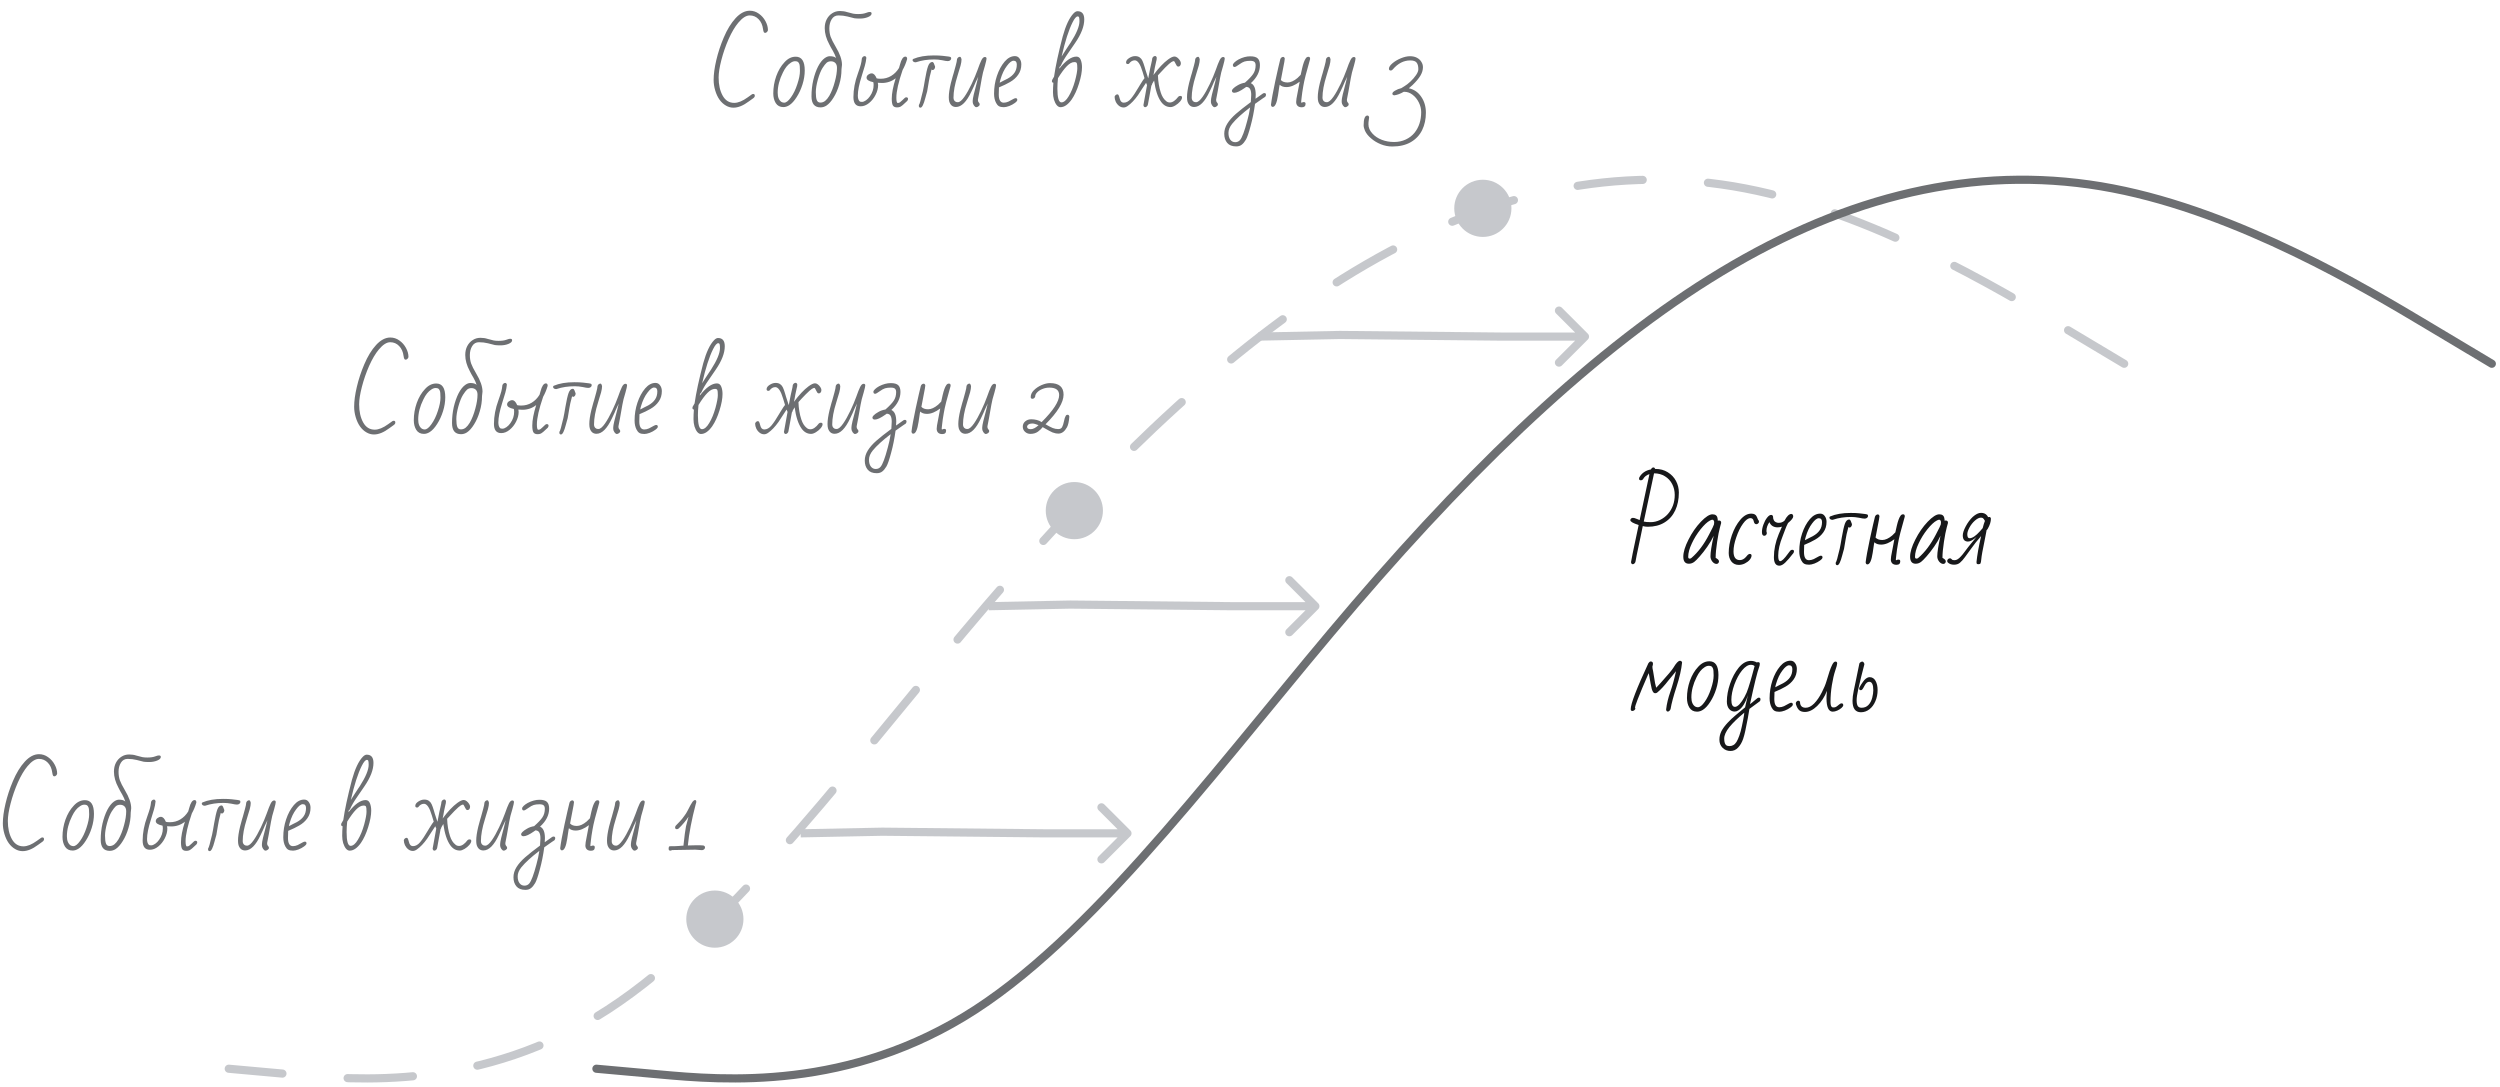 <svg width="306" height="133" viewBox="0 0 306 133" fill="none" xmlns="http://www.w3.org/2000/svg">
<path d="M260 44.523L252.267 39.9C244.533 35.276 229.067 26.029 213.6 23.061C198.133 20.092 182.667 23.403 167.2 32.374C151.733 41.346 136.267 55.979 120.8 74.027C105.333 92.075 89.867 113.537 74.4 123.571C58.933 133.604 43.467 132.209 35.733 131.511L28 130.813" stroke="#C6C8CC" stroke-linecap="round" stroke-dasharray="8 8"/>
<path d="M305 44.523L297.267 39.9C289.533 35.276 274.067 26.029 258.6 23.061C243.133 20.092 227.667 23.403 212.2 32.374C196.733 41.346 181.267 55.979 165.8 74.027C150.333 92.075 134.867 113.537 119.4 123.571C103.933 133.604 88.467 132.209 80.733 131.511L73 130.813" stroke="#6D6F72" stroke-linecap="round"/>
<circle cx="181.5" cy="25.5" r="3.5" fill="#C6C8CC"/>
<circle cx="131.5" cy="62.5" r="3.5" fill="#C6C8CC"/>
<circle cx="87.5" cy="112.5" r="3.5" fill="#C6C8CC"/>
<path d="M138.354 101.646C138.549 101.842 138.549 102.158 138.354 102.354L135.172 105.536C134.976 105.731 134.66 105.731 134.464 105.536C134.269 105.34 134.269 105.024 134.464 104.828L137.293 102L134.464 99.172C134.269 98.976 134.269 98.66 134.464 98.465C134.66 98.269 134.976 98.269 135.172 98.465L138.354 101.646ZM127.872 102L127.872 102.5L127.867 102.5L127.872 102ZM108 101.8L107.99 101.3L107.998 101.3L108.005 101.3L108 101.8ZM97.99 101.5L107.99 101.3L108.01 102.3L98.01 102.5L97.99 101.5ZM127.872 101.5L138 101.5L138 102.5L127.872 102.5L127.872 101.5ZM108.005 101.3L127.877 101.5L127.867 102.5L107.995 102.3L108.005 101.3Z" fill="#C6C8CC"/>
<path d="M161.354 73.846C161.549 74.042 161.549 74.358 161.354 74.553L158.172 77.736C157.976 77.931 157.66 77.931 157.464 77.736C157.269 77.54 157.269 77.224 157.464 77.028L160.293 74.2L157.464 71.371C157.269 71.176 157.269 70.86 157.464 70.664C157.66 70.469 157.976 70.469 158.172 70.664L161.354 73.846ZM150.872 74.2L150.872 74.7L150.867 74.7L150.872 74.2ZM131 74L130.99 73.5L130.998 73.5L131.005 73.5L131 74ZM120.99 73.7L130.99 73.5L131.01 74.5L121.01 74.7L120.99 73.7ZM150.872 73.7L161 73.7L161 74.7L150.872 74.7L150.872 73.7ZM131.005 73.5L150.877 73.7L150.867 74.7L130.995 74.5L131.005 73.5Z" fill="#C6C8CC"/>
<path d="M194.354 40.846C194.549 41.042 194.549 41.358 194.354 41.553L191.172 44.736C190.976 44.931 190.66 44.931 190.464 44.736C190.269 44.54 190.269 44.224 190.464 44.028L193.293 41.2L190.464 38.371C190.269 38.176 190.269 37.86 190.464 37.664C190.66 37.469 190.976 37.469 191.172 37.664L194.354 40.846ZM183.872 41.2L183.872 41.7L183.867 41.7L183.872 41.2ZM164 41L163.99 40.5L163.998 40.5L164.005 40.5L164 41ZM153.99 40.7L163.99 40.5L164.01 41.5L154.01 41.7L153.99 40.7ZM183.872 40.7L194 40.7L194 41.7L183.872 41.7L183.872 40.7ZM164.005 40.5L183.877 40.7L183.867 41.7L163.995 41.5L164.005 40.5Z" fill="#C6C8CC"/>
<path d="M89.772 13.18C89.452 13.18 89.148 13.096 88.86 12.928C88.244 12.576 87.804 11.956 87.54 11.068C87.412 10.636 87.348 10.208 87.348 9.784C87.348 9.096 87.456 8.292 87.672 7.372C87.888 6.444 88.192 5.52 88.584 4.6C89 3.616 89.484 2.824 90.036 2.224C90.596 1.616 91.176 1.312 91.776 1.312C92.176 1.312 92.544 1.432 92.88 1.672C93.224 1.912 93.496 2.22 93.696 2.596C93.896 2.964 93.996 3.328 93.996 3.688C93.988 3.768 93.948 3.844 93.876 3.916C93.804 3.988 93.732 4.024 93.66 4.024C93.588 4.024 93.536 4 93.504 3.952C93.456 3.88 93.42 3.752 93.396 3.568C93.332 3.064 93.152 2.66 92.856 2.356C92.56 2.044 92.196 1.888 91.764 1.888C91.332 1.888 90.868 2.184 90.372 2.776C89.956 3.272 89.56 3.94 89.184 4.78C88.816 5.62 88.52 6.476 88.296 7.348C88.072 8.212 87.96 8.924 87.96 9.484C87.96 10.372 88.124 11.112 88.452 11.704C88.78 12.296 89.252 12.592 89.868 12.592C90.348 12.592 90.896 12.368 91.512 11.92L91.932 11.62C92.02 11.54 92.104 11.5 92.184 11.5C92.32 11.5 92.388 11.572 92.388 11.716C92.388 11.828 92.328 11.928 92.208 12.016C91.984 12.168 91.8 12.3 91.656 12.412C90.976 12.924 90.348 13.18 89.772 13.18ZM95.885 13.108C95.469 13.108 95.157 12.944 94.949 12.616C94.749 12.288 94.649 11.896 94.649 11.44C94.649 10.712 94.769 10.008 95.009 9.328C95.257 8.64 95.593 8.072 96.017 7.624C96.425 7.168 96.885 6.94 97.397 6.94C98.133 6.94 98.501 7.5 98.501 8.62C98.501 9.18 98.409 9.752 98.225 10.336C98.041 10.92 97.801 11.44 97.505 11.896C97.217 12.352 96.917 12.68 96.605 12.88C96.365 13.032 96.125 13.108 95.885 13.108ZM95.981 12.568C96.229 12.568 96.505 12.352 96.809 11.92C97.121 11.488 97.381 10.952 97.589 10.312C97.805 9.672 97.913 9.128 97.913 8.68C97.913 8.216 97.885 7.928 97.829 7.816C97.781 7.696 97.721 7.612 97.649 7.564C97.577 7.516 97.465 7.492 97.313 7.492C97.145 7.492 96.969 7.556 96.785 7.684C96.417 7.916 96.097 8.316 95.825 8.884C95.401 9.732 95.189 10.556 95.189 11.356C95.189 11.9 95.345 12.276 95.657 12.484C95.769 12.54 95.877 12.568 95.981 12.568ZM100.431 13.144C99.695 13.144 99.327 12.692 99.327 11.788C99.327 11.1 99.399 10.44 99.543 9.808C99.695 9.168 99.891 8.612 100.131 8.14C100.379 7.668 100.647 7.328 100.935 7.12C101.159 6.96 101.367 6.88 101.559 6.88C101.927 6.88 102.187 6.956 102.339 7.108C102.251 6.828 102.123 6.54 101.955 6.244C101.771 5.94 101.619 5.664 101.499 5.416C101.131 4.736 100.947 4.08 100.947 3.448C100.947 3.04 101.027 2.68 101.187 2.368C101.355 2.048 101.579 1.8 101.859 1.624C102.139 1.44 102.455 1.348 102.807 1.348C103.127 1.348 103.419 1.392 103.683 1.48C104.019 1.576 104.267 1.64 104.427 1.672C104.595 1.704 104.795 1.72 105.027 1.72C105.427 1.72 105.743 1.676 105.975 1.588C105.975 1.588 106.059 1.56 106.227 1.504C106.291 1.48 106.371 1.468 106.467 1.468C106.611 1.468 106.683 1.528 106.683 1.648C106.683 1.824 106.535 1.972 106.239 2.092C105.943 2.212 105.619 2.272 105.267 2.272C104.971 2.272 104.743 2.26 104.583 2.236C104.423 2.204 104.139 2.132 103.731 2.02C103.379 1.932 103.011 1.888 102.627 1.888C102.267 1.888 101.991 2.044 101.799 2.356C101.607 2.668 101.511 3.036 101.511 3.46C101.511 3.844 101.563 4.188 101.667 4.492C101.771 4.788 101.979 5.2 102.291 5.728C102.803 6.576 103.059 7.312 103.059 7.936L102.999 8.476V8.5C102.999 9.124 102.907 9.74 102.723 10.348C102.547 10.956 102.315 11.488 102.027 11.944C101.747 12.4 101.455 12.728 101.151 12.928C100.927 13.072 100.687 13.144 100.431 13.144ZM100.419 12.556C100.627 12.556 100.819 12.488 100.995 12.352C101.171 12.208 101.339 12.004 101.499 11.74C101.779 11.252 102.007 10.672 102.183 10C102.359 9.36 102.447 8.796 102.447 8.308C102.447 8.044 102.379 7.844 102.243 7.708C102.107 7.572 101.927 7.504 101.703 7.504C101.495 7.504 101.319 7.564 101.175 7.684C101.039 7.804 100.871 8.02 100.671 8.332C100.471 8.652 100.283 9.12 100.107 9.736C99.939 10.344 99.855 10.86 99.855 11.284C99.855 11.732 99.895 12.056 99.975 12.256C100.055 12.456 100.203 12.556 100.419 12.556ZM109.787 13.144C109.547 13.144 109.379 13.064 109.283 12.904C109.195 12.744 109.151 12.472 109.151 12.088C109.151 11.432 109.311 10.596 109.631 9.58C109.143 9.964 108.583 10.156 107.951 10.156C107.735 10.156 107.567 10.148 107.447 10.132L107.483 10.408C107.483 10.8 107.379 11.2 107.171 11.608C106.971 12.008 106.703 12.344 106.367 12.616C106.039 12.88 105.699 13.012 105.347 13.012C104.755 13.012 104.459 12.636 104.459 11.884C104.459 10.948 104.643 9.98 105.011 8.98C105.179 8.508 105.295 8.152 105.359 7.912C105.423 7.672 105.467 7.42 105.491 7.156C105.515 7.076 105.559 7.008 105.623 6.952C105.695 6.896 105.767 6.868 105.839 6.868C105.935 6.868 106.003 6.936 106.043 7.072C106.011 7.408 105.947 7.74 105.851 8.068C105.763 8.396 105.635 8.816 105.467 9.328C105.155 10.312 104.999 11.1 104.999 11.692C104.999 12.02 105.067 12.252 105.203 12.388C105.251 12.444 105.351 12.472 105.503 12.472C105.647 12.472 105.811 12.408 105.995 12.28C106.179 12.152 106.339 11.988 106.475 11.788C106.779 11.364 106.931 10.9 106.931 10.396C106.931 10.276 106.919 10.164 106.895 10.06C106.343 9.948 106.067 9.764 106.067 9.508C106.067 9.364 106.135 9.24 106.271 9.136C106.415 9.032 106.555 8.98 106.691 8.98C106.931 8.98 107.135 9.184 107.303 9.592C107.431 9.624 107.595 9.64 107.795 9.64C108.267 9.64 108.695 9.524 109.079 9.292C109.463 9.06 109.783 8.736 110.039 8.32C110.095 8.152 110.135 8.012 110.159 7.9C110.327 7.252 110.547 6.928 110.819 6.928C110.963 6.928 111.035 7.028 111.035 7.228C110.891 7.724 110.707 8.168 110.483 8.56C109.971 10.048 109.715 11.18 109.715 11.956C109.715 12.388 109.771 12.604 109.883 12.604C109.987 12.604 110.079 12.576 110.159 12.52C110.247 12.456 110.347 12.368 110.459 12.256C110.563 12.144 110.651 12.06 110.723 12.004C110.795 11.94 110.859 11.908 110.915 11.908C111.067 11.908 111.143 11.976 111.143 12.112C111.143 12.184 111.111 12.264 111.047 12.352L110.735 12.64C110.567 12.808 110.419 12.932 110.291 13.012C110.171 13.1 110.003 13.144 109.787 13.144ZM112.044 7.624C111.948 7.624 111.864 7.596 111.792 7.54C111.728 7.484 111.696 7.424 111.696 7.36C111.696 7.304 111.724 7.256 111.78 7.216C112.452 6.928 113.292 6.784 114.3 6.784C114.732 6.784 115.088 6.8 115.368 6.832C115.64 6.872 115.876 6.9 116.076 6.916C116.244 6.94 116.344 6.968 116.376 7C116.408 7.04 116.424 7.096 116.424 7.168C116.424 7.24 116.384 7.312 116.304 7.384C116.224 7.448 116.124 7.48 116.004 7.48C115.868 7.48 115.64 7.444 115.32 7.372C114.984 7.308 114.664 7.276 114.36 7.276C113.544 7.276 112.804 7.388 112.14 7.612L112.092 7.624H112.044ZM112.668 13.18C112.532 13.18 112.464 13.1 112.464 12.94C112.464 12.86 112.492 12.784 112.548 12.712C112.62 12.52 112.692 12.26 112.764 11.932C112.86 11.524 112.924 11.272 112.956 11.176L113.076 10.564L113.208 9.796C113.344 9.012 113.472 8.448 113.592 8.104C113.72 7.76 113.892 7.588 114.108 7.588C114.188 7.588 114.252 7.64 114.3 7.744L114.456 8.152C114.456 8.32 114.396 8.448 114.276 8.536C114.244 8.56 114.204 8.572 114.156 8.572C114.108 8.572 114.064 8.548 114.024 8.5C113.84 9.18 113.728 9.676 113.688 9.988C113.608 10.508 113.54 10.908 113.484 11.188C113.452 11.276 113.416 11.404 113.376 11.572L113.268 11.968C113.06 12.776 112.86 13.18 112.668 13.18ZM119.492 13.12C119.404 13.12 119.308 13.048 119.204 12.904C119.108 12.752 119.06 12.62 119.06 12.508V12.304C119.06 12.056 119.232 11.308 119.576 10.06L119.732 9.4L119.408 10.084C119.304 10.348 119.136 10.72 118.904 11.2C118.312 12.464 117.68 13.096 117.008 13.096C116.608 13.096 116.336 12.876 116.192 12.436C116.152 12.292 116.132 12.112 116.132 11.896C116.132 11.448 116.216 10.876 116.384 10.18C116.48 9.78 116.56 9.484 116.624 9.292L116.72 8.98C116.808 8.676 116.896 8.356 116.984 8.02C117.08 7.676 117.132 7.416 117.14 7.24C117.164 7.16 117.208 7.092 117.272 7.036C117.344 6.98 117.42 6.952 117.5 6.952C117.58 6.952 117.644 7.056 117.692 7.264C117.692 7.472 117.652 7.728 117.572 8.032C117.492 8.328 117.412 8.592 117.332 8.824C117.26 9.056 117.216 9.204 117.2 9.268C116.872 10.3 116.708 11.196 116.708 11.956C116.708 12.196 116.8 12.364 116.984 12.46C117.048 12.492 117.136 12.508 117.248 12.508C117.472 12.508 117.74 12.284 118.052 11.836C118.34 11.42 118.632 10.9 118.928 10.276C119.224 9.652 119.464 9.084 119.648 8.572C119.84 8.02 120 7.616 120.128 7.36C120.256 7.104 120.396 6.976 120.548 6.976C120.684 6.976 120.752 7.044 120.752 7.18C120.752 7.284 120.688 7.568 120.56 8.032C120.44 8.424 120.36 8.704 120.32 8.872C120.28 9.032 120.232 9.26 120.176 9.556L119.888 11.188L119.756 11.872C119.748 11.944 119.728 12.052 119.696 12.196C119.696 12.348 119.72 12.448 119.768 12.496L119.876 12.64C119.9 12.664 119.912 12.716 119.912 12.796C119.912 12.876 119.864 12.948 119.768 13.012C119.68 13.084 119.588 13.12 119.492 13.12ZM122.873 13.12C122.617 13.12 122.417 13.08 122.273 13C122.129 12.912 122.013 12.78 121.925 12.604C121.757 12.292 121.673 11.916 121.673 11.476C121.673 10.708 121.789 9.98 122.021 9.292C122.253 8.596 122.569 8.012 122.969 7.54C123.353 7.092 123.773 6.868 124.229 6.868C124.469 6.868 124.657 6.968 124.793 7.168C124.937 7.36 125.009 7.596 125.009 7.876C125.009 8.364 124.881 8.788 124.625 9.148C124.377 9.508 124.041 9.808 123.617 10.048C123.249 10.264 122.801 10.48 122.273 10.696L122.249 11.56C122.249 12.232 122.453 12.568 122.861 12.568C123.045 12.568 123.237 12.524 123.437 12.436C123.637 12.34 123.845 12.228 124.061 12.1C124.165 12.044 124.249 12.016 124.313 12.016C124.449 12.016 124.517 12.088 124.517 12.232C124.517 12.336 124.417 12.46 124.217 12.604C124.025 12.748 123.797 12.872 123.533 12.976C123.269 13.072 123.049 13.12 122.873 13.12ZM122.369 10.12C122.441 10.08 122.601 9.996 122.849 9.868C122.961 9.82 123.121 9.74 123.329 9.628C123.705 9.42 123.985 9.18 124.169 8.908C124.361 8.636 124.457 8.3 124.457 7.9C124.457 7.588 124.325 7.432 124.061 7.432C123.829 7.432 123.557 7.644 123.245 8.068C122.917 8.492 122.653 9.048 122.453 9.736C122.397 9.928 122.369 10.056 122.369 10.12ZM129.797 13.12C129.637 13.12 129.485 13.036 129.341 12.868C129.205 12.7 129.093 12.476 129.005 12.196C128.925 11.916 128.885 11.62 128.885 11.308C128.885 10.924 128.901 10.532 128.933 10.132C128.813 10.116 128.753 10.048 128.753 9.928C128.753 9.904 128.761 9.86 128.777 9.796L129.017 9.376C129.193 8.128 129.545 6.492 130.073 4.468C130.449 3.108 130.893 2.164 131.405 1.636C131.573 1.46 131.733 1.372 131.885 1.372C132.437 1.372 132.713 1.708 132.713 2.38C132.713 3.22 132.341 4.18 131.597 5.26C131.389 5.572 131.101 5.992 130.733 6.52C130.349 7.064 130.057 7.56 129.857 8.008C129.817 8.096 129.761 8.156 129.689 8.188L129.653 8.416C130.429 7.424 131.129 6.928 131.753 6.928C132.001 6.928 132.177 7.06 132.281 7.324C132.385 7.58 132.437 7.88 132.437 8.224C132.437 8.784 132.313 9.456 132.065 10.24C131.825 11.016 131.529 11.66 131.177 12.172C130.729 12.804 130.269 13.12 129.797 13.12ZM130.373 6.232C130.597 5.896 130.749 5.664 130.829 5.536L131.033 5.236C131.761 4.1 132.125 3.224 132.125 2.608C132.125 2.408 132.113 2.26 132.089 2.164C132.065 2.06 132.005 2.008 131.909 2.008C131.733 2.008 131.525 2.248 131.285 2.728C130.813 3.664 130.365 5.06 129.941 6.916L130.373 6.232ZM129.917 12.532C130.213 12.532 130.509 12.284 130.805 11.788C131.109 11.292 131.365 10.672 131.573 9.928C131.765 9.216 131.861 8.696 131.861 8.368C131.861 8.016 131.841 7.804 131.801 7.732C131.761 7.644 131.661 7.6 131.501 7.6C131.213 7.6 130.905 7.768 130.577 8.104C130.257 8.432 129.897 8.92 129.497 9.568C129.449 10.024 129.425 10.448 129.425 10.84C129.425 11.968 129.589 12.532 129.917 12.532ZM137.531 13.156C137.331 13.156 137.147 13.092 136.979 12.964C136.811 12.836 136.675 12.668 136.571 12.46C136.475 12.252 136.427 12.044 136.427 11.836C136.451 11.756 136.495 11.688 136.559 11.632C136.631 11.576 136.699 11.548 136.763 11.548C136.827 11.548 136.875 11.576 136.907 11.632C136.947 11.696 136.995 11.836 137.051 12.052C137.131 12.396 137.295 12.568 137.543 12.568C137.863 12.568 138.159 12.404 138.431 12.076C138.703 11.748 139.015 11.28 139.367 10.672L139.547 10.372C139.827 9.916 140.007 9.648 140.087 9.568C139.991 9.232 139.915 8.98 139.859 8.812C139.579 7.86 139.259 7.384 138.899 7.384C138.627 7.384 138.395 7.516 138.203 7.78C138.179 7.82 138.127 7.84 138.047 7.84C137.903 7.84 137.831 7.772 137.831 7.636C137.831 7.444 137.955 7.268 138.203 7.108C138.451 6.948 138.695 6.868 138.935 6.868C139.175 6.868 139.367 6.924 139.511 7.036C139.655 7.14 139.763 7.276 139.835 7.444C139.915 7.612 140.007 7.872 140.111 8.224C140.119 8.264 140.151 8.376 140.207 8.56L140.543 9.592C140.735 8.576 140.859 7.972 140.915 7.78C140.987 7.484 141.027 7.272 141.035 7.144C141.059 7.064 141.103 6.996 141.167 6.94C141.239 6.884 141.311 6.856 141.383 6.856C141.479 6.856 141.547 6.924 141.587 7.06C141.587 7.228 141.563 7.384 141.515 7.528C141.491 7.6 141.435 7.856 141.347 8.296C141.299 8.616 141.243 8.912 141.179 9.184C141.811 8.328 142.411 7.692 142.979 7.276C143.307 7.036 143.567 6.916 143.759 6.916C143.879 6.916 143.999 6.964 144.119 7.06C144.239 7.156 144.339 7.268 144.419 7.396C144.499 7.524 144.539 7.636 144.539 7.732C144.539 7.868 144.507 7.972 144.443 8.044C144.387 8.116 144.315 8.152 144.227 8.152C144.155 8.152 144.095 8.124 144.047 8.068C143.999 8.004 143.951 7.92 143.903 7.816C143.887 7.784 143.863 7.736 143.831 7.672C143.807 7.608 143.779 7.56 143.747 7.528C143.723 7.496 143.695 7.48 143.663 7.48C143.607 7.48 143.511 7.52 143.375 7.6C143.247 7.672 142.991 7.9 142.607 8.284C142.231 8.668 141.939 8.98 141.731 9.22C141.755 9.996 141.871 10.7 142.079 11.332C142.231 11.804 142.451 12.152 142.739 12.376C142.859 12.488 143.011 12.544 143.195 12.544C143.523 12.544 143.867 12.308 144.227 11.836C144.291 11.772 144.371 11.74 144.467 11.74C144.611 11.74 144.683 11.804 144.683 11.932C144.683 12.068 144.603 12.232 144.443 12.424C144.283 12.608 144.091 12.768 143.867 12.904C143.643 13.04 143.447 13.108 143.279 13.108C142.815 13.108 142.427 12.892 142.115 12.46C141.707 11.892 141.423 11.024 141.263 9.856C141.151 10.024 141.071 10.16 141.023 10.264V10.276C141.007 10.372 140.975 10.44 140.927 10.48C140.743 11.456 140.603 12.224 140.507 12.784C140.491 12.88 140.447 12.96 140.375 13.024C140.311 13.088 140.243 13.12 140.171 13.12C140.051 13.12 139.979 13.036 139.955 12.868L140.399 10.408C140.367 10.368 140.347 10.324 140.339 10.276L140.279 10.132C140.135 10.332 139.967 10.588 139.775 10.9C139.639 11.124 139.475 11.376 139.283 11.656C138.867 12.24 138.447 12.68 138.023 12.976C137.855 13.096 137.691 13.156 137.531 13.156ZM148.649 13.12C148.561 13.12 148.465 13.048 148.361 12.904C148.265 12.752 148.217 12.62 148.217 12.508V12.304C148.217 12.056 148.389 11.308 148.733 10.06L148.889 9.4L148.565 10.084C148.461 10.348 148.293 10.72 148.061 11.2C147.469 12.464 146.837 13.096 146.165 13.096C145.765 13.096 145.493 12.876 145.349 12.436C145.309 12.292 145.289 12.112 145.289 11.896C145.289 11.448 145.373 10.876 145.541 10.18C145.637 9.78 145.717 9.484 145.781 9.292L145.877 8.98C145.965 8.676 146.053 8.356 146.141 8.02C146.237 7.676 146.289 7.416 146.297 7.24C146.321 7.16 146.365 7.092 146.429 7.036C146.501 6.98 146.577 6.952 146.657 6.952C146.737 6.952 146.801 7.056 146.849 7.264C146.849 7.472 146.809 7.728 146.729 8.032C146.649 8.328 146.569 8.592 146.489 8.824C146.417 9.056 146.373 9.204 146.357 9.268C146.029 10.3 145.865 11.196 145.865 11.956C145.865 12.196 145.957 12.364 146.141 12.46C146.205 12.492 146.293 12.508 146.405 12.508C146.629 12.508 146.897 12.284 147.209 11.836C147.497 11.42 147.789 10.9 148.085 10.276C148.381 9.652 148.621 9.084 148.805 8.572C148.997 8.02 149.157 7.616 149.285 7.36C149.413 7.104 149.553 6.976 149.705 6.976C149.841 6.976 149.909 7.044 149.909 7.18C149.909 7.284 149.845 7.568 149.717 8.032C149.597 8.424 149.517 8.704 149.477 8.872C149.437 9.032 149.389 9.26 149.333 9.556L149.045 11.188L148.913 11.872C148.905 11.944 148.885 12.052 148.853 12.196C148.853 12.348 148.877 12.448 148.925 12.496L149.033 12.64C149.057 12.664 149.069 12.716 149.069 12.796C149.069 12.876 149.021 12.948 148.925 13.012C148.837 13.084 148.745 13.12 148.649 13.12ZM151.312 17.92C150.816 17.92 150.448 17.776 150.208 17.488C149.968 17.2 149.848 16.828 149.848 16.372C149.848 15.948 149.972 15.536 150.22 15.136C150.468 14.736 150.82 14.336 151.276 13.936C151.732 13.536 152.34 13.056 153.1 12.496C153.132 12.048 153.148 11.752 153.148 11.608C153.148 11.312 153.104 11.08 153.016 10.912C152.928 10.736 152.768 10.644 152.536 10.636L152.368 10.756C151.8 11.156 151.372 11.356 151.084 11.356C150.98 11.356 150.904 11.332 150.856 11.284C150.808 11.236 150.784 11.176 150.784 11.104C150.784 11.04 150.832 10.956 150.928 10.852C151.056 10.716 151.248 10.576 151.504 10.432C151.76 10.28 152.052 10.176 152.38 10.12C152.86 9.696 153.196 9.34 153.388 9.052C153.588 8.756 153.688 8.404 153.688 7.996C153.688 7.804 153.64 7.664 153.544 7.576C153.448 7.488 153.276 7.444 153.028 7.444C152.756 7.444 152.524 7.472 152.332 7.528C152.148 7.584 151.924 7.708 151.66 7.9C151.388 8.1 151.208 8.2 151.12 8.2C150.976 8.2 150.904 8.116 150.904 7.948C150.904 7.868 150.968 7.764 151.096 7.636C151.232 7.508 151.4 7.388 151.6 7.276C152.096 7.02 152.572 6.892 153.028 6.892C153.468 6.892 153.776 6.98 153.952 7.156C154.128 7.332 154.216 7.604 154.216 7.972C154.216 8.772 153.844 9.508 153.1 10.18C153.5 10.356 153.7 10.828 153.7 11.596L153.676 12.088L154.588 11.44C154.652 11.408 154.708 11.392 154.756 11.392C154.892 11.392 154.96 11.464 154.96 11.608C154.96 11.68 154.928 11.76 154.864 11.848C154.696 11.96 154.592 12.028 154.552 12.052L153.616 12.712C153.488 13.672 153.308 14.572 153.076 15.412C152.852 16.26 152.66 16.82 152.5 17.092C152.34 17.364 152.172 17.568 151.996 17.704C151.82 17.848 151.592 17.92 151.312 17.92ZM151.192 17.404C151.432 17.404 151.628 17.316 151.78 17.14C152.036 16.836 152.328 16.06 152.656 14.812C152.816 14.252 152.936 13.696 153.016 13.144C152.032 13.896 151.3 14.564 150.82 15.148C150.516 15.524 150.364 15.896 150.364 16.264C150.364 16.624 150.44 16.904 150.592 17.104C150.744 17.304 150.944 17.404 151.192 17.404ZM159.334 13.132C159.11 13.132 158.938 13.072 158.818 12.952C158.706 12.832 158.65 12.676 158.65 12.484C158.65 12.284 158.702 11.94 158.806 11.452L159.082 10C158.498 10.44 157.958 10.66 157.462 10.66C157.102 10.66 156.826 10.564 156.634 10.372C156.618 10.452 156.602 10.532 156.586 10.612C156.578 10.692 156.566 10.772 156.55 10.852C156.518 11.116 156.478 11.384 156.43 11.656C156.286 12.608 156.07 13.084 155.782 13.084C155.662 13.084 155.59 13 155.566 12.832C155.638 12.208 155.814 11.24 156.094 9.928C156.382 8.608 156.586 7.716 156.706 7.252C156.73 7.172 156.774 7.104 156.838 7.048C156.91 6.992 156.982 6.964 157.054 6.964C157.15 6.964 157.218 7.032 157.258 7.168C157.258 7.296 157.186 7.712 157.042 8.416C156.93 8.952 156.842 9.412 156.778 9.796C156.954 9.996 157.23 10.096 157.606 10.096C157.974 10.096 158.378 9.912 158.818 9.544C158.954 9.424 159.082 9.296 159.202 9.16L159.382 8.356C159.518 7.772 159.666 7.368 159.826 7.144C159.906 7.016 160.014 6.952 160.15 6.952C160.286 6.952 160.354 7.028 160.354 7.18V7.24C159.914 8.752 159.638 9.848 159.526 10.528C159.422 11.112 159.354 11.572 159.322 11.908C159.298 12.172 159.282 12.316 159.274 12.34L159.262 12.496C159.262 12.544 159.282 12.568 159.322 12.568C159.354 12.568 159.382 12.556 159.406 12.532C159.446 12.508 159.51 12.496 159.598 12.496C159.734 12.496 159.802 12.568 159.802 12.712C159.802 12.992 159.646 13.132 159.334 13.132ZM164.656 13.12C164.568 13.12 164.472 13.048 164.368 12.904C164.272 12.752 164.224 12.62 164.224 12.508V12.304C164.224 12.056 164.396 11.308 164.74 10.06L164.896 9.4L164.572 10.084C164.468 10.348 164.3 10.72 164.068 11.2C163.476 12.464 162.844 13.096 162.172 13.096C161.772 13.096 161.5 12.876 161.356 12.436C161.316 12.292 161.296 12.112 161.296 11.896C161.296 11.448 161.38 10.876 161.548 10.18C161.644 9.78 161.724 9.484 161.788 9.292L161.884 8.98C161.972 8.676 162.06 8.356 162.148 8.02C162.244 7.676 162.296 7.416 162.304 7.24C162.328 7.16 162.372 7.092 162.436 7.036C162.508 6.98 162.584 6.952 162.664 6.952C162.744 6.952 162.808 7.056 162.856 7.264C162.856 7.472 162.816 7.728 162.736 8.032C162.656 8.328 162.576 8.592 162.496 8.824C162.424 9.056 162.38 9.204 162.364 9.268C162.036 10.3 161.872 11.196 161.872 11.956C161.872 12.196 161.964 12.364 162.148 12.46C162.212 12.492 162.3 12.508 162.412 12.508C162.636 12.508 162.904 12.284 163.216 11.836C163.504 11.42 163.796 10.9 164.092 10.276C164.388 9.652 164.628 9.084 164.812 8.572C165.004 8.02 165.164 7.616 165.292 7.36C165.42 7.104 165.56 6.976 165.712 6.976C165.848 6.976 165.916 7.044 165.916 7.18C165.916 7.284 165.852 7.568 165.724 8.032C165.604 8.424 165.524 8.704 165.484 8.872C165.444 9.032 165.396 9.26 165.34 9.556L165.052 11.188L164.92 11.872C164.912 11.944 164.892 12.052 164.86 12.196C164.86 12.348 164.884 12.448 164.932 12.496L165.04 12.64C165.064 12.664 165.076 12.716 165.076 12.796C165.076 12.876 165.028 12.948 164.932 13.012C164.844 13.084 164.752 13.12 164.656 13.12ZM170.413 17.932C169.933 17.932 169.465 17.84 169.009 17.656C168.553 17.472 168.157 17.232 167.821 16.936C167.477 16.648 167.229 16.34 167.077 16.012C166.965 15.748 166.909 15.524 166.909 15.34C166.909 14.54 167.065 14.14 167.377 14.14C167.473 14.14 167.541 14.208 167.581 14.344L167.533 14.74C167.509 14.876 167.497 15.036 167.497 15.22C167.497 15.612 167.653 15.98 167.965 16.324C168.269 16.668 168.661 16.932 169.141 17.116C169.597 17.292 170.097 17.38 170.641 17.38C171.153 17.38 171.625 17.28 172.057 17.08C172.489 16.88 172.849 16.604 173.137 16.252C173.681 15.572 173.953 14.728 173.953 13.72C173.953 13.32 173.857 12.928 173.665 12.544C173.473 12.152 173.217 11.836 172.897 11.596C172.585 11.356 172.249 11.236 171.889 11.236H171.817C171.409 11.476 171.025 11.62 170.665 11.668C170.505 11.652 170.425 11.584 170.425 11.464C170.425 11.344 170.537 11.22 170.761 11.092C170.985 10.956 171.237 10.856 171.517 10.792L171.901 10.552C172.133 10.416 172.381 10.224 172.645 9.976C172.917 9.72 173.145 9.456 173.329 9.184C173.513 8.912 173.605 8.676 173.605 8.476C173.605 8.116 173.537 7.848 173.401 7.672C173.265 7.488 173.001 7.396 172.609 7.396C171.817 7.396 171.109 7.76 170.485 8.488C170.405 8.584 170.325 8.632 170.245 8.632C170.085 8.632 170.005 8.56 170.005 8.416C170.005 8.216 170.145 7.996 170.425 7.756C170.713 7.508 171.061 7.3 171.469 7.132C171.877 6.964 172.249 6.88 172.585 6.88C172.913 6.88 173.197 6.944 173.437 7.072C173.677 7.2 173.857 7.368 173.977 7.576C174.105 7.776 174.169 7.992 174.169 8.224C174.169 8.56 174.069 8.9 173.869 9.244C173.661 9.596 173.333 9.988 172.885 10.42C172.693 10.596 172.545 10.724 172.441 10.804C173.073 10.94 173.577 11.284 173.953 11.836C174.337 12.388 174.529 13.04 174.529 13.792C174.529 14.584 174.377 15.292 174.073 15.916C173.769 16.54 173.309 17.032 172.693 17.392C172.077 17.752 171.317 17.932 170.413 17.932Z" fill="#6D6F72"/>
<path d="M199.852 69.06C199.732 69.06 199.66 68.976 199.636 68.808C199.732 68.248 199.904 67.392 200.152 66.24C200.384 65.176 200.524 64.516 200.572 64.26C199.892 64.044 199.552 63.848 199.552 63.672C199.552 63.584 199.584 63.516 199.648 63.468C199.712 63.412 199.784 63.384 199.864 63.384C199.984 63.384 200.124 63.42 200.284 63.492C200.38 63.524 200.452 63.552 200.5 63.576L200.692 63.66L201.892 58.032C201.54 58.136 201.28 58.34 201.112 58.644C201.04 58.74 200.948 58.788 200.836 58.788C200.692 58.788 200.62 58.72 200.62 58.584C200.62 58.576 200.628 58.532 200.644 58.452C200.932 57.916 201.408 57.584 202.072 57.456C202.16 57.296 202.26 57.216 202.372 57.216C202.484 57.216 202.552 57.276 202.576 57.396H202.624C203.2 57.396 203.704 57.532 204.136 57.804C204.576 58.076 204.912 58.432 205.144 58.872C205.376 59.312 205.492 59.784 205.492 60.288C205.492 61.112 205.344 61.84 205.048 62.472C204.752 63.104 204.316 63.596 203.74 63.948C203.172 64.3 202.484 64.476 201.676 64.476C201.468 64.476 201.268 64.448 201.076 64.392C201.02 64.712 200.912 65.236 200.752 65.964L200.656 66.408L200.596 66.696C200.388 67.656 200.252 68.332 200.188 68.724C200.172 68.82 200.128 68.9 200.056 68.964C199.992 69.028 199.924 69.06 199.852 69.06ZM202.048 63.912C202.432 63.912 202.808 63.824 203.176 63.648C203.552 63.464 203.876 63.22 204.148 62.916C204.708 62.276 204.988 61.496 204.988 60.576C204.988 60.096 204.884 59.656 204.676 59.256C204.468 58.848 204.172 58.528 203.788 58.296C203.404 58.056 202.96 57.936 202.456 57.936L201.196 63.84C201.388 63.888 201.672 63.912 202.048 63.912ZM210.104 69.024C209.92 69.024 209.748 68.928 209.588 68.736C209.436 68.536 209.36 68.324 209.36 68.1C209.36 67.604 209.492 66.764 209.756 65.58C209.556 66.012 209.296 66.456 208.976 66.912C208.664 67.36 208.356 67.756 208.052 68.1C207.748 68.444 207.524 68.668 207.38 68.772C207.18 68.924 206.96 69 206.72 69C206.264 69 206.036 68.712 206.036 68.136C206.036 67.576 206.248 66.88 206.672 66.048C207.096 65.208 207.6 64.48 208.184 63.864C208.768 63.256 209.24 62.952 209.6 62.952C209.968 62.952 210.176 63.112 210.224 63.432C210.248 63.528 210.26 63.632 210.26 63.744C210.3 63.72 210.344 63.708 210.392 63.708C210.576 63.708 210.668 63.796 210.668 63.972V64.02L210.524 64.548C210.412 64.948 210.296 65.54 210.176 66.324C210.056 67.108 209.996 67.76 209.996 68.28L210.116 68.352C210.308 68.472 210.404 68.592 210.404 68.712C210.404 68.792 210.376 68.864 210.32 68.928C210.264 68.992 210.192 69.024 210.104 69.024ZM206.816 68.376C206.904 68.376 206.976 68.348 207.032 68.292C207.848 67.596 208.572 66.632 209.204 65.4C209.564 64.72 209.76 64.316 209.792 64.188C209.808 64.044 209.816 63.956 209.816 63.924C209.816 63.844 209.796 63.772 209.756 63.708C209.716 63.644 209.664 63.612 209.6 63.612C209.52 63.612 209.416 63.648 209.288 63.72C208.968 63.888 208.588 64.244 208.148 64.788C207.716 65.332 207.36 65.908 207.08 66.516C206.784 67.132 206.636 67.68 206.636 68.16C206.636 68.304 206.696 68.376 206.816 68.376ZM212.83 69.144C212.446 69.144 212.142 69.004 211.918 68.724C211.702 68.436 211.594 68.092 211.594 67.692C211.594 66.988 211.722 66.26 211.978 65.508C212.242 64.756 212.586 64.128 213.01 63.624C213.434 63.12 213.882 62.868 214.354 62.868C214.698 62.868 214.922 62.992 215.026 63.24C215.05 63.28 215.07 63.324 215.086 63.372C215.102 63.412 215.118 63.452 215.134 63.492C215.174 63.604 215.214 63.668 215.254 63.684C215.286 63.764 215.302 63.824 215.302 63.864C215.302 63.936 215.266 64.004 215.194 64.068C215.13 64.132 215.058 64.164 214.978 64.164C214.81 64.164 214.702 64.04 214.654 63.792C214.606 63.544 214.474 63.42 214.258 63.42C213.97 63.42 213.666 63.644 213.346 64.092C213.026 64.532 212.75 65.092 212.518 65.772C212.294 66.412 212.182 66.984 212.182 67.488C212.182 68.2 212.442 68.556 212.962 68.556C213.226 68.556 213.47 68.432 213.694 68.184C213.718 68.152 213.762 68.1 213.826 68.028C213.89 67.948 213.95 67.892 214.006 67.86C214.062 67.82 214.114 67.8 214.162 67.8C214.314 67.8 214.39 67.868 214.39 68.004C214.39 68.164 214.314 68.336 214.162 68.52C214.01 68.696 213.814 68.844 213.574 68.964C213.334 69.084 213.086 69.144 212.83 69.144ZM217.797 69.24C217.349 69.24 217.125 68.892 217.125 68.196C217.125 67.276 217.321 66.34 217.713 65.388C217.801 65.164 217.933 64.856 218.109 64.464C217.925 64.52 217.749 64.548 217.581 64.548C217.093 64.548 216.757 64.336 216.573 63.912C216.333 64.256 216.213 64.612 216.213 64.98V65.04L216.261 65.244C216.261 65.332 216.229 65.412 216.165 65.484C216.101 65.548 216.029 65.58 215.949 65.58C215.757 65.58 215.661 65.428 215.661 65.124C215.661 64.844 215.721 64.54 215.841 64.212C215.961 63.876 216.109 63.596 216.285 63.372C216.461 63.14 216.629 63.024 216.789 63.024C216.909 63.024 216.985 63.088 217.017 63.216C217.017 63.608 217.161 63.852 217.449 63.948C217.521 63.98 217.609 63.996 217.713 63.996C217.985 63.996 218.221 63.908 218.421 63.732C218.709 63.18 218.993 62.904 219.273 62.904C219.417 62.928 219.489 63.032 219.489 63.216C219.489 63.4 219.277 63.668 218.853 64.02C218.717 64.284 218.597 64.56 218.493 64.848L218.193 65.64C217.833 66.536 217.653 67.324 217.653 68.004C217.653 68.46 217.733 68.688 217.893 68.688C218.093 68.688 218.413 68.38 218.853 67.764C218.909 67.692 218.969 67.612 219.033 67.524C219.089 67.444 219.137 67.388 219.177 67.356C219.225 67.316 219.289 67.296 219.369 67.296C219.513 67.296 219.585 67.36 219.585 67.488C219.585 67.528 219.569 67.588 219.537 67.668C219.113 68.22 218.769 68.62 218.505 68.868C218.241 69.116 218.005 69.24 217.797 69.24ZM221.432 69.12C221.176 69.12 220.976 69.08 220.832 69C220.688 68.912 220.572 68.78 220.484 68.604C220.316 68.292 220.232 67.916 220.232 67.476C220.232 66.708 220.348 65.98 220.58 65.292C220.812 64.596 221.128 64.012 221.528 63.54C221.912 63.092 222.332 62.868 222.788 62.868C223.028 62.868 223.216 62.968 223.352 63.168C223.496 63.36 223.568 63.596 223.568 63.876C223.568 64.364 223.44 64.788 223.184 65.148C222.936 65.508 222.6 65.808 222.176 66.048C221.808 66.264 221.36 66.48 220.832 66.696L220.808 67.56C220.808 68.232 221.012 68.568 221.42 68.568C221.604 68.568 221.796 68.524 221.996 68.436C222.196 68.34 222.404 68.228 222.62 68.1C222.724 68.044 222.808 68.016 222.872 68.016C223.008 68.016 223.076 68.088 223.076 68.232C223.076 68.336 222.976 68.46 222.776 68.604C222.584 68.748 222.356 68.872 222.092 68.976C221.828 69.072 221.608 69.12 221.432 69.12ZM220.928 66.12C221 66.08 221.16 65.996 221.408 65.868C221.52 65.82 221.68 65.74 221.888 65.628C222.264 65.42 222.544 65.18 222.728 64.908C222.92 64.636 223.016 64.3 223.016 63.9C223.016 63.588 222.884 63.432 222.62 63.432C222.388 63.432 222.116 63.644 221.804 64.068C221.476 64.492 221.212 65.048 221.012 65.736C220.956 65.928 220.928 66.056 220.928 66.12ZM224.267 63.624C224.171 63.624 224.087 63.596 224.015 63.54C223.951 63.484 223.919 63.424 223.919 63.36C223.919 63.304 223.947 63.256 224.003 63.216C224.675 62.928 225.515 62.784 226.523 62.784C226.955 62.784 227.311 62.8 227.591 62.832C227.863 62.872 228.099 62.9 228.299 62.916C228.467 62.94 228.567 62.968 228.599 63C228.631 63.04 228.647 63.096 228.647 63.168C228.647 63.24 228.607 63.312 228.527 63.384C228.447 63.448 228.347 63.48 228.227 63.48C228.091 63.48 227.863 63.444 227.543 63.372C227.207 63.308 226.887 63.276 226.583 63.276C225.767 63.276 225.027 63.388 224.363 63.612L224.315 63.624H224.267ZM224.891 69.18C224.755 69.18 224.687 69.1 224.687 68.94C224.687 68.86 224.715 68.784 224.771 68.712C224.843 68.52 224.915 68.26 224.987 67.932C225.083 67.524 225.147 67.272 225.179 67.176L225.299 66.564L225.431 65.796C225.567 65.012 225.695 64.448 225.815 64.104C225.943 63.76 226.115 63.588 226.331 63.588C226.411 63.588 226.475 63.64 226.523 63.744L226.679 64.152C226.679 64.32 226.619 64.448 226.499 64.536C226.467 64.56 226.427 64.572 226.379 64.572C226.331 64.572 226.287 64.548 226.247 64.5C226.063 65.18 225.951 65.676 225.911 65.988C225.831 66.508 225.763 66.908 225.707 67.188C225.675 67.276 225.639 67.404 225.599 67.572L225.491 67.968C225.283 68.776 225.083 69.18 224.891 69.18ZM232.123 69.132C231.899 69.132 231.727 69.072 231.607 68.952C231.495 68.832 231.439 68.676 231.439 68.484C231.439 68.284 231.491 67.94 231.595 67.452L231.871 66C231.287 66.44 230.747 66.66 230.251 66.66C229.891 66.66 229.615 66.564 229.423 66.372C229.407 66.452 229.391 66.532 229.375 66.612C229.367 66.692 229.355 66.772 229.339 66.852C229.307 67.116 229.267 67.384 229.219 67.656C229.075 68.608 228.859 69.084 228.571 69.084C228.451 69.084 228.379 69 228.355 68.832C228.427 68.208 228.603 67.24 228.883 65.928C229.171 64.608 229.375 63.716 229.495 63.252C229.519 63.172 229.563 63.104 229.627 63.048C229.699 62.992 229.771 62.964 229.843 62.964C229.939 62.964 230.007 63.032 230.047 63.168C230.047 63.296 229.975 63.712 229.831 64.416C229.719 64.952 229.631 65.412 229.567 65.796C229.743 65.996 230.019 66.096 230.395 66.096C230.763 66.096 231.167 65.912 231.607 65.544C231.743 65.424 231.871 65.296 231.991 65.16L232.171 64.356C232.307 63.772 232.455 63.368 232.615 63.144C232.695 63.016 232.803 62.952 232.939 62.952C233.075 62.952 233.143 63.028 233.143 63.18V63.24C232.703 64.752 232.427 65.848 232.315 66.528C232.211 67.112 232.143 67.572 232.111 67.908C232.087 68.172 232.071 68.316 232.063 68.34L232.051 68.496C232.051 68.544 232.071 68.568 232.111 68.568C232.143 68.568 232.171 68.556 232.195 68.532C232.235 68.508 232.299 68.496 232.387 68.496C232.523 68.496 232.591 68.568 232.591 68.712C232.591 68.992 232.435 69.132 232.123 69.132ZM237.865 69.024C237.681 69.024 237.509 68.928 237.349 68.736C237.197 68.536 237.121 68.324 237.121 68.1C237.121 67.604 237.253 66.764 237.517 65.58C237.317 66.012 237.057 66.456 236.737 66.912C236.425 67.36 236.117 67.756 235.813 68.1C235.509 68.444 235.285 68.668 235.141 68.772C234.941 68.924 234.721 69 234.481 69C234.025 69 233.797 68.712 233.797 68.136C233.797 67.576 234.009 66.88 234.433 66.048C234.857 65.208 235.361 64.48 235.945 63.864C236.529 63.256 237.001 62.952 237.361 62.952C237.729 62.952 237.937 63.112 237.985 63.432C238.009 63.528 238.021 63.632 238.021 63.744C238.061 63.72 238.105 63.708 238.153 63.708C238.337 63.708 238.429 63.796 238.429 63.972V64.02L238.285 64.548C238.173 64.948 238.057 65.54 237.937 66.324C237.817 67.108 237.757 67.76 237.757 68.28L237.877 68.352C238.069 68.472 238.165 68.592 238.165 68.712C238.165 68.792 238.137 68.864 238.081 68.928C238.025 68.992 237.953 69.024 237.865 69.024ZM234.577 68.376C234.665 68.376 234.737 68.348 234.793 68.292C235.609 67.596 236.333 66.632 236.965 65.4C237.325 64.72 237.521 64.316 237.553 64.188C237.569 64.044 237.577 63.956 237.577 63.924C237.577 63.844 237.557 63.772 237.517 63.708C237.477 63.644 237.425 63.612 237.361 63.612C237.281 63.612 237.177 63.648 237.049 63.72C236.729 63.888 236.349 64.244 235.909 64.788C235.477 65.332 235.121 65.908 234.841 66.516C234.545 67.132 234.397 67.68 234.397 68.16C234.397 68.304 234.457 68.376 234.577 68.376ZM239.176 69.12C238.864 69.12 238.612 69.032 238.42 68.856C238.364 68.808 238.336 68.74 238.336 68.652C238.336 68.572 238.372 68.5 238.444 68.436C238.508 68.372 238.584 68.34 238.672 68.34C238.76 68.34 238.82 68.368 238.852 68.424C238.908 68.48 238.956 68.52 238.996 68.544C239.044 68.56 239.128 68.568 239.248 68.568C239.488 68.568 239.748 68.408 240.028 68.088C240.132 67.984 240.284 67.796 240.484 67.524C240.804 67.092 241.056 66.768 241.24 66.552C241.296 66.48 241.38 66.38 241.492 66.252C241.548 66.172 241.632 66.068 241.744 65.94L241.924 65.724C241.508 66.1 241.16 66.288 240.88 66.288C240.688 66.288 240.532 66.228 240.412 66.108C240.3 65.98 240.244 65.788 240.244 65.532C240.244 65.252 240.364 64.884 240.604 64.428C240.844 63.972 241.132 63.584 241.468 63.264C241.836 62.936 242.176 62.772 242.488 62.772C242.8 62.772 243.044 62.88 243.22 63.096C243.228 63.112 243.272 63.18 243.352 63.3C243.376 63.284 243.42 63.276 243.484 63.276C243.596 63.276 243.664 63.344 243.688 63.48C243.688 63.856 243.56 64.268 243.304 64.716C243.24 64.82 243.192 64.876 243.16 64.884L243.112 65.148C243.04 65.548 242.98 65.86 242.932 66.084C242.676 67.308 242.536 68.088 242.512 68.424C242.488 68.696 242.456 68.872 242.416 68.952C242.376 69.024 242.292 69.06 242.164 69.06C242.052 69.06 241.984 69.04 241.96 69C241.936 68.952 241.924 68.88 241.924 68.784C242.004 67.96 242.192 66.904 242.488 65.616C242.04 66.12 241.628 66.64 241.252 67.176L240.508 68.196C240.3 68.484 240.096 68.712 239.896 68.88C239.704 69.04 239.464 69.12 239.176 69.12ZM241.072 65.88C241.416 65.88 241.844 65.592 242.356 65.016C242.508 64.848 242.616 64.724 242.68 64.644C242.776 64.26 242.868 63.964 242.956 63.756C242.852 63.564 242.764 63.448 242.692 63.408C242.636 63.376 242.556 63.36 242.452 63.36C242.244 63.36 242.004 63.48 241.732 63.72C241.46 63.96 241.236 64.244 241.06 64.572C240.884 64.9 240.796 65.176 240.796 65.4C240.796 65.72 240.888 65.88 241.072 65.88ZM204.148 87.096C204.02 87.096 203.948 87.012 203.932 86.844C204.012 86.14 204.188 85.408 204.46 84.648C204.716 83.912 204.944 83.08 205.144 82.152L204.688 82.716L204.232 83.268C203.728 83.924 203.26 84.428 202.828 84.78C202.756 84.828 202.676 84.852 202.588 84.852C202.5 84.852 202.424 84.812 202.36 84.732C202.296 84.652 202.236 84.524 202.18 84.348C202.132 84.164 202.084 83.936 202.036 83.664L201.856 82.656L201.796 82.392C201.156 83.864 200.72 84.904 200.488 85.512C200.464 85.584 200.436 85.656 200.404 85.728C200.38 85.792 200.356 85.86 200.332 85.932L200.188 86.328C200.172 86.376 200.164 86.416 200.164 86.448C200.148 86.512 200.132 86.56 200.116 86.592C200.148 86.616 200.164 86.664 200.164 86.736C200.164 86.8 200.124 86.864 200.044 86.928C199.972 86.992 199.892 87.024 199.804 87.024C199.668 87.024 199.6 86.948 199.6 86.796C199.6 86.148 200.32 84.276 201.76 81.18C201.856 81.036 201.952 80.964 202.048 80.964C202.232 80.964 202.324 81.06 202.324 81.252C202.324 81.332 202.3 81.444 202.252 81.588C202.252 81.732 202.28 81.912 202.336 82.128C202.368 82.296 202.42 82.612 202.492 83.076C202.532 83.42 202.608 83.788 202.72 84.18L203.284 83.568C204.132 82.632 204.644 82.02 204.82 81.732C205.156 81.164 205.424 80.88 205.624 80.88C205.76 80.88 205.848 80.948 205.888 81.084C205.8 81.948 205.572 82.944 205.204 84.072C204.828 85.224 204.588 86.12 204.484 86.76C204.46 86.856 204.412 86.936 204.34 87C204.276 87.064 204.212 87.096 204.148 87.096ZM207.721 87.108C207.305 87.108 206.993 86.944 206.785 86.616C206.585 86.288 206.485 85.896 206.485 85.44C206.485 84.712 206.605 84.008 206.845 83.328C207.093 82.64 207.429 82.072 207.853 81.624C208.261 81.168 208.721 80.94 209.233 80.94C209.969 80.94 210.337 81.5 210.337 82.62C210.337 83.18 210.245 83.752 210.061 84.336C209.877 84.92 209.637 85.44 209.341 85.896C209.053 86.352 208.753 86.68 208.441 86.88C208.201 87.032 207.961 87.108 207.721 87.108ZM207.817 86.568C208.065 86.568 208.341 86.352 208.645 85.92C208.957 85.488 209.217 84.952 209.425 84.312C209.641 83.672 209.749 83.128 209.749 82.68C209.749 82.216 209.721 81.928 209.665 81.816C209.617 81.696 209.557 81.612 209.485 81.564C209.413 81.516 209.301 81.492 209.149 81.492C208.981 81.492 208.805 81.556 208.621 81.684C208.253 81.916 207.933 82.316 207.661 82.884C207.237 83.732 207.025 84.556 207.025 85.356C207.025 85.9 207.181 86.276 207.493 86.484C207.605 86.54 207.713 86.568 207.817 86.568ZM211.811 91.92C211.427 91.92 211.103 91.788 210.839 91.524C210.583 91.268 210.455 90.94 210.455 90.54C210.455 90.172 210.539 89.82 210.707 89.484C210.883 89.156 211.135 88.816 211.463 88.464C211.743 88.16 212.079 87.844 212.471 87.516L213.599 86.58C213.655 86.38 213.703 86.168 213.743 85.944C213.831 85.592 213.899 85.304 213.947 85.08C213.643 86.032 213.251 86.656 212.771 86.952C212.619 87.048 212.471 87.096 212.327 87.096C212.047 87.096 211.815 86.984 211.631 86.76C211.455 86.536 211.367 86.24 211.367 85.872C211.367 85.176 211.499 84.448 211.763 83.688C212.027 82.92 212.379 82.264 212.819 81.72C213.275 81.168 213.771 80.892 214.307 80.892C214.563 80.892 214.807 80.956 215.039 81.084C215.087 81.06 215.139 81.048 215.195 81.048C215.331 81.048 215.399 81.112 215.399 81.24C215.399 81.376 215.375 81.504 215.327 81.624C215.103 82.208 214.727 83.728 214.199 86.184C214.327 86.104 214.475 85.988 214.643 85.836C214.683 85.804 214.755 85.744 214.859 85.656C214.963 85.56 215.047 85.492 215.111 85.452C215.175 85.412 215.231 85.392 215.279 85.392C215.415 85.392 215.483 85.46 215.483 85.596C215.483 85.7 215.455 85.78 215.399 85.836C214.903 86.212 214.479 86.524 214.127 86.772L213.935 87.9L213.875 88.2C213.779 88.704 213.695 89.124 213.623 89.46C213.551 89.804 213.463 90.132 213.359 90.444C213.207 90.884 212.999 91.24 212.735 91.512C212.479 91.784 212.171 91.92 211.811 91.92ZM212.363 86.52C212.523 86.52 212.707 86.412 212.915 86.196C213.123 85.972 213.323 85.684 213.515 85.332C213.715 84.972 213.875 84.596 213.995 84.204C214.179 83.636 214.335 83.112 214.463 82.632C214.543 82.352 214.643 81.984 214.763 81.528C214.651 81.424 214.499 81.372 214.307 81.372C213.963 81.372 213.603 81.6 213.227 82.056C212.859 82.512 212.547 83.088 212.291 83.784C212.043 84.472 211.919 85.1 211.919 85.668C211.919 86.236 212.067 86.52 212.363 86.52ZM211.703 91.32C211.871 91.32 212.023 91.28 212.159 91.2C212.295 91.128 212.423 91 212.543 90.816C212.663 90.624 212.783 90.356 212.903 90.012C213.023 89.668 213.119 89.316 213.191 88.956C213.255 88.684 213.307 88.436 213.347 88.212L213.395 87.948C213.403 87.884 213.415 87.816 213.431 87.744C213.447 87.672 213.459 87.596 213.467 87.516L213.503 87.228C212.719 87.876 212.111 88.464 211.679 88.992C211.255 89.52 211.043 89.992 211.043 90.408C211.043 90.848 211.139 91.128 211.331 91.248C211.411 91.296 211.535 91.32 211.703 91.32ZM217.799 87.12C217.543 87.12 217.343 87.08 217.199 87C217.055 86.912 216.939 86.78 216.851 86.604C216.683 86.292 216.599 85.916 216.599 85.476C216.599 84.708 216.715 83.98 216.947 83.292C217.179 82.596 217.495 82.012 217.895 81.54C218.279 81.092 218.699 80.868 219.155 80.868C219.395 80.868 219.583 80.968 219.719 81.168C219.863 81.36 219.935 81.596 219.935 81.876C219.935 82.364 219.807 82.788 219.551 83.148C219.303 83.508 218.967 83.808 218.543 84.048C218.175 84.264 217.727 84.48 217.199 84.696L217.175 85.56C217.175 86.232 217.379 86.568 217.787 86.568C217.971 86.568 218.163 86.524 218.363 86.436C218.563 86.34 218.771 86.228 218.987 86.1C219.091 86.044 219.175 86.016 219.239 86.016C219.375 86.016 219.443 86.088 219.443 86.232C219.443 86.336 219.343 86.46 219.143 86.604C218.951 86.748 218.723 86.872 218.459 86.976C218.195 87.072 217.975 87.12 217.799 87.12ZM217.295 84.12C217.367 84.08 217.527 83.996 217.775 83.868C217.887 83.82 218.047 83.74 218.255 83.628C218.631 83.42 218.911 83.18 219.095 82.908C219.287 82.636 219.383 82.3 219.383 81.9C219.383 81.588 219.251 81.432 218.987 81.432C218.755 81.432 218.483 81.644 218.171 82.068C217.843 82.492 217.579 83.048 217.379 83.736C217.323 83.928 217.295 84.056 217.295 84.12ZM220.922 87.144C220.634 87.144 220.406 87.076 220.238 86.94C220.07 86.796 219.934 86.56 219.83 86.232C219.814 86.208 219.806 86.156 219.806 86.076C219.806 86.004 219.838 85.936 219.902 85.872C219.966 85.8 220.038 85.764 220.118 85.764C220.19 85.764 220.258 85.808 220.322 85.896C220.322 86.384 220.554 86.628 221.018 86.628C221.362 86.628 221.706 86.456 222.05 86.112C222.394 85.76 222.71 85.3 222.998 84.732C223.254 84.236 223.442 83.784 223.562 83.376L223.658 83.064C223.746 82.768 223.838 82.472 223.934 82.176C224.038 81.872 224.142 81.612 224.246 81.396C224.382 81.116 224.518 80.976 224.654 80.976C224.798 80.976 224.87 81.052 224.87 81.204C224.87 81.34 224.794 81.624 224.642 82.056C224.474 82.56 224.334 83.16 224.222 83.856C224.11 84.544 224.054 85.232 224.054 85.92C224.054 86.312 224.134 86.532 224.294 86.58L224.438 86.592C224.558 86.592 224.662 86.564 224.75 86.508C224.774 86.5 224.83 86.46 224.918 86.388C224.934 86.372 224.998 86.32 225.11 86.232C225.222 86.136 225.318 86.088 225.398 86.088C225.542 86.088 225.614 86.164 225.614 86.316C225.614 86.412 225.542 86.524 225.398 86.652C225.254 86.78 225.082 86.888 224.882 86.976C224.682 87.064 224.498 87.108 224.33 87.108C223.818 87.108 223.562 86.552 223.562 85.44C223.562 85.224 223.582 84.928 223.622 84.552C223.334 85.296 222.934 85.916 222.422 86.412C221.918 86.9 221.418 87.144 220.922 87.144ZM227.78 87.18C227.092 87.18 226.748 86.712 226.748 85.776C226.748 85.432 226.8 85.012 226.904 84.516L227.12 83.484L227.588 81.204C227.62 81.14 227.672 81.088 227.744 81.048C227.816 81 227.884 80.976 227.948 80.976C228.004 80.976 228.06 81.012 228.116 81.084C228.172 81.156 228.2 81.232 228.2 81.312L227.816 82.812L227.444 84.384C227.316 84.96 227.252 85.4 227.252 85.704C227.252 86.04 227.3 86.28 227.396 86.424C227.492 86.56 227.648 86.628 227.864 86.628C228.2 86.628 228.476 86.516 228.692 86.292C228.908 86.068 229.064 85.772 229.16 85.404C229.248 85.052 229.292 84.744 229.292 84.48C229.292 83.792 229.124 83.448 228.788 83.448C228.572 83.448 228.376 83.62 228.2 83.964C228.104 84.156 228.02 84.296 227.948 84.384C227.884 84.448 227.828 84.48 227.78 84.48C227.636 84.48 227.564 84.412 227.564 84.276C227.564 84.196 227.644 84.032 227.804 83.784C227.972 83.528 228.108 83.34 228.212 83.22C228.436 82.996 228.644 82.884 228.836 82.884C229.156 82.884 229.4 83.036 229.568 83.34C229.736 83.644 229.82 84.016 229.82 84.456C229.82 84.96 229.728 85.42 229.544 85.836C229.368 86.252 229.124 86.58 228.812 86.82C228.5 87.06 228.156 87.18 227.78 87.18Z" fill="#17181A"/>
<path d="M45.772 53.18C45.452 53.18 45.148 53.096 44.86 52.928C44.244 52.576 43.804 51.956 43.54 51.068C43.412 50.636 43.348 50.208 43.348 49.784C43.348 49.096 43.456 48.292 43.672 47.372C43.888 46.444 44.192 45.52 44.584 44.6C45 43.616 45.484 42.824 46.036 42.224C46.596 41.616 47.176 41.312 47.776 41.312C48.176 41.312 48.544 41.432 48.88 41.672C49.224 41.912 49.496 42.22 49.696 42.596C49.896 42.964 49.996 43.328 49.996 43.688C49.988 43.768 49.948 43.844 49.876 43.916C49.804 43.988 49.732 44.024 49.66 44.024C49.588 44.024 49.536 44 49.504 43.952C49.456 43.88 49.42 43.752 49.396 43.568C49.332 43.064 49.152 42.66 48.856 42.356C48.56 42.044 48.196 41.888 47.764 41.888C47.332 41.888 46.868 42.184 46.372 42.776C45.956 43.272 45.56 43.94 45.184 44.78C44.816 45.62 44.52 46.476 44.296 47.348C44.072 48.212 43.96 48.924 43.96 49.484C43.96 50.372 44.124 51.112 44.452 51.704C44.78 52.296 45.252 52.592 45.868 52.592C46.348 52.592 46.896 52.368 47.512 51.92L47.932 51.62C48.02 51.54 48.104 51.5 48.184 51.5C48.32 51.5 48.388 51.572 48.388 51.716C48.388 51.828 48.328 51.928 48.208 52.016C47.984 52.168 47.8 52.3 47.656 52.412C46.976 52.924 46.348 53.18 45.772 53.18ZM51.885 53.108C51.469 53.108 51.157 52.944 50.949 52.616C50.749 52.288 50.649 51.896 50.649 51.44C50.649 50.712 50.769 50.008 51.009 49.328C51.257 48.64 51.593 48.072 52.017 47.624C52.425 47.168 52.885 46.94 53.397 46.94C54.133 46.94 54.501 47.5 54.501 48.62C54.501 49.18 54.409 49.752 54.225 50.336C54.041 50.92 53.801 51.44 53.505 51.896C53.217 52.352 52.917 52.68 52.605 52.88C52.365 53.032 52.125 53.108 51.885 53.108ZM51.981 52.568C52.229 52.568 52.505 52.352 52.809 51.92C53.121 51.488 53.381 50.952 53.589 50.312C53.805 49.672 53.913 49.128 53.913 48.68C53.913 48.216 53.885 47.928 53.829 47.816C53.781 47.696 53.721 47.612 53.649 47.564C53.577 47.516 53.465 47.492 53.313 47.492C53.145 47.492 52.969 47.556 52.785 47.684C52.417 47.916 52.097 48.316 51.825 48.884C51.401 49.732 51.189 50.556 51.189 51.356C51.189 51.9 51.345 52.276 51.657 52.484C51.769 52.54 51.877 52.568 51.981 52.568ZM56.431 53.144C55.695 53.144 55.327 52.692 55.327 51.788C55.327 51.1 55.399 50.44 55.543 49.808C55.695 49.168 55.891 48.612 56.131 48.14C56.379 47.668 56.647 47.328 56.935 47.12C57.159 46.96 57.367 46.88 57.559 46.88C57.927 46.88 58.187 46.956 58.339 47.108C58.251 46.828 58.123 46.54 57.955 46.244C57.771 45.94 57.619 45.664 57.499 45.416C57.131 44.736 56.947 44.08 56.947 43.448C56.947 43.04 57.027 42.68 57.187 42.368C57.355 42.048 57.579 41.8 57.859 41.624C58.139 41.44 58.455 41.348 58.807 41.348C59.127 41.348 59.419 41.392 59.683 41.48C60.019 41.576 60.267 41.64 60.427 41.672C60.595 41.704 60.795 41.72 61.027 41.72C61.427 41.72 61.743 41.676 61.975 41.588C61.975 41.588 62.059 41.56 62.227 41.504C62.291 41.48 62.371 41.468 62.467 41.468C62.611 41.468 62.683 41.528 62.683 41.648C62.683 41.824 62.535 41.972 62.239 42.092C61.943 42.212 61.619 42.272 61.267 42.272C60.971 42.272 60.743 42.26 60.583 42.236C60.423 42.204 60.139 42.132 59.731 42.02C59.379 41.932 59.011 41.888 58.627 41.888C58.267 41.888 57.991 42.044 57.799 42.356C57.607 42.668 57.511 43.036 57.511 43.46C57.511 43.844 57.563 44.188 57.667 44.492C57.771 44.788 57.979 45.2 58.291 45.728C58.803 46.576 59.059 47.312 59.059 47.936L58.999 48.476V48.5C58.999 49.124 58.907 49.74 58.723 50.348C58.547 50.956 58.315 51.488 58.027 51.944C57.747 52.4 57.455 52.728 57.151 52.928C56.927 53.072 56.687 53.144 56.431 53.144ZM56.419 52.556C56.627 52.556 56.819 52.488 56.995 52.352C57.171 52.208 57.339 52.004 57.499 51.74C57.779 51.252 58.007 50.672 58.183 50C58.359 49.36 58.447 48.796 58.447 48.308C58.447 48.044 58.379 47.844 58.243 47.708C58.107 47.572 57.927 47.504 57.703 47.504C57.495 47.504 57.319 47.564 57.175 47.684C57.039 47.804 56.871 48.02 56.671 48.332C56.471 48.652 56.283 49.12 56.107 49.736C55.939 50.344 55.855 50.86 55.855 51.284C55.855 51.732 55.895 52.056 55.975 52.256C56.055 52.456 56.203 52.556 56.419 52.556ZM65.787 53.144C65.547 53.144 65.379 53.064 65.283 52.904C65.195 52.744 65.151 52.472 65.151 52.088C65.151 51.432 65.311 50.596 65.631 49.58C65.143 49.964 64.583 50.156 63.951 50.156C63.735 50.156 63.567 50.148 63.447 50.132L63.483 50.408C63.483 50.8 63.379 51.2 63.171 51.608C62.971 52.008 62.703 52.344 62.367 52.616C62.039 52.88 61.699 53.012 61.347 53.012C60.755 53.012 60.459 52.636 60.459 51.884C60.459 50.948 60.643 49.98 61.011 48.98C61.179 48.508 61.295 48.152 61.359 47.912C61.423 47.672 61.467 47.42 61.491 47.156C61.515 47.076 61.559 47.008 61.623 46.952C61.695 46.896 61.767 46.868 61.839 46.868C61.935 46.868 62.003 46.936 62.043 47.072C62.011 47.408 61.947 47.74 61.851 48.068C61.763 48.396 61.635 48.816 61.467 49.328C61.155 50.312 60.999 51.1 60.999 51.692C60.999 52.02 61.067 52.252 61.203 52.388C61.251 52.444 61.351 52.472 61.503 52.472C61.647 52.472 61.811 52.408 61.995 52.28C62.179 52.152 62.339 51.988 62.475 51.788C62.779 51.364 62.931 50.9 62.931 50.396C62.931 50.276 62.919 50.164 62.895 50.06C62.343 49.948 62.067 49.764 62.067 49.508C62.067 49.364 62.135 49.24 62.271 49.136C62.415 49.032 62.555 48.98 62.691 48.98C62.931 48.98 63.135 49.184 63.303 49.592C63.431 49.624 63.595 49.64 63.795 49.64C64.267 49.64 64.695 49.524 65.079 49.292C65.463 49.06 65.783 48.736 66.039 48.32C66.095 48.152 66.135 48.012 66.159 47.9C66.327 47.252 66.547 46.928 66.819 46.928C66.963 46.928 67.035 47.028 67.035 47.228C66.891 47.724 66.707 48.168 66.483 48.56C65.971 50.048 65.715 51.18 65.715 51.956C65.715 52.388 65.771 52.604 65.883 52.604C65.987 52.604 66.079 52.576 66.159 52.52C66.247 52.456 66.347 52.368 66.459 52.256C66.563 52.144 66.651 52.06 66.723 52.004C66.795 51.94 66.859 51.908 66.915 51.908C67.067 51.908 67.143 51.976 67.143 52.112C67.143 52.184 67.111 52.264 67.047 52.352L66.735 52.64C66.567 52.808 66.419 52.932 66.291 53.012C66.171 53.1 66.003 53.144 65.787 53.144ZM68.044 47.624C67.948 47.624 67.864 47.596 67.792 47.54C67.728 47.484 67.696 47.424 67.696 47.36C67.696 47.304 67.724 47.256 67.78 47.216C68.452 46.928 69.292 46.784 70.3 46.784C70.732 46.784 71.088 46.8 71.368 46.832C71.64 46.872 71.876 46.9 72.076 46.916C72.244 46.94 72.344 46.968 72.376 47C72.408 47.04 72.424 47.096 72.424 47.168C72.424 47.24 72.384 47.312 72.304 47.384C72.224 47.448 72.124 47.48 72.004 47.48C71.868 47.48 71.64 47.444 71.32 47.372C70.984 47.308 70.664 47.276 70.36 47.276C69.544 47.276 68.804 47.388 68.14 47.612L68.092 47.624H68.044ZM68.668 53.18C68.532 53.18 68.464 53.1 68.464 52.94C68.464 52.86 68.492 52.784 68.548 52.712C68.62 52.52 68.692 52.26 68.764 51.932C68.86 51.524 68.924 51.272 68.956 51.176L69.076 50.564L69.208 49.796C69.344 49.012 69.472 48.448 69.592 48.104C69.72 47.76 69.892 47.588 70.108 47.588C70.188 47.588 70.252 47.64 70.3 47.744L70.456 48.152C70.456 48.32 70.396 48.448 70.276 48.536C70.244 48.56 70.204 48.572 70.156 48.572C70.108 48.572 70.064 48.548 70.024 48.5C69.84 49.18 69.728 49.676 69.688 49.988C69.608 50.508 69.54 50.908 69.484 51.188C69.452 51.276 69.416 51.404 69.376 51.572L69.268 51.968C69.06 52.776 68.86 53.18 68.668 53.18ZM75.492 53.12C75.404 53.12 75.308 53.048 75.204 52.904C75.108 52.752 75.06 52.62 75.06 52.508V52.304C75.06 52.056 75.232 51.308 75.576 50.06L75.732 49.4L75.408 50.084C75.304 50.348 75.136 50.72 74.904 51.2C74.312 52.464 73.68 53.096 73.008 53.096C72.608 53.096 72.336 52.876 72.192 52.436C72.152 52.292 72.132 52.112 72.132 51.896C72.132 51.448 72.216 50.876 72.384 50.18C72.48 49.78 72.56 49.484 72.624 49.292L72.72 48.98C72.808 48.676 72.896 48.356 72.984 48.02C73.08 47.676 73.132 47.416 73.14 47.24C73.164 47.16 73.208 47.092 73.272 47.036C73.344 46.98 73.42 46.952 73.5 46.952C73.58 46.952 73.644 47.056 73.692 47.264C73.692 47.472 73.652 47.728 73.572 48.032C73.492 48.328 73.412 48.592 73.332 48.824C73.26 49.056 73.216 49.204 73.2 49.268C72.872 50.3 72.708 51.196 72.708 51.956C72.708 52.196 72.8 52.364 72.984 52.46C73.048 52.492 73.136 52.508 73.248 52.508C73.472 52.508 73.74 52.284 74.052 51.836C74.34 51.42 74.632 50.9 74.928 50.276C75.224 49.652 75.464 49.084 75.648 48.572C75.84 48.02 76 47.616 76.128 47.36C76.256 47.104 76.396 46.976 76.548 46.976C76.684 46.976 76.752 47.044 76.752 47.18C76.752 47.284 76.688 47.568 76.56 48.032C76.44 48.424 76.36 48.704 76.32 48.872C76.28 49.032 76.232 49.26 76.176 49.556L75.888 51.188L75.756 51.872C75.748 51.944 75.728 52.052 75.696 52.196C75.696 52.348 75.72 52.448 75.768 52.496L75.876 52.64C75.9 52.664 75.912 52.716 75.912 52.796C75.912 52.876 75.864 52.948 75.768 53.012C75.68 53.084 75.588 53.12 75.492 53.12ZM78.873 53.12C78.617 53.12 78.417 53.08 78.273 53C78.129 52.912 78.013 52.78 77.925 52.604C77.757 52.292 77.673 51.916 77.673 51.476C77.673 50.708 77.789 49.98 78.021 49.292C78.253 48.596 78.569 48.012 78.969 47.54C79.353 47.092 79.773 46.868 80.229 46.868C80.469 46.868 80.657 46.968 80.793 47.168C80.937 47.36 81.009 47.596 81.009 47.876C81.009 48.364 80.881 48.788 80.625 49.148C80.377 49.508 80.041 49.808 79.617 50.048C79.249 50.264 78.801 50.48 78.273 50.696L78.249 51.56C78.249 52.232 78.453 52.568 78.861 52.568C79.045 52.568 79.237 52.524 79.437 52.436C79.637 52.34 79.845 52.228 80.061 52.1C80.165 52.044 80.249 52.016 80.313 52.016C80.449 52.016 80.517 52.088 80.517 52.232C80.517 52.336 80.417 52.46 80.217 52.604C80.025 52.748 79.797 52.872 79.533 52.976C79.269 53.072 79.049 53.12 78.873 53.12ZM78.369 50.12C78.441 50.08 78.601 49.996 78.849 49.868C78.961 49.82 79.121 49.74 79.329 49.628C79.705 49.42 79.985 49.18 80.169 48.908C80.361 48.636 80.457 48.3 80.457 47.9C80.457 47.588 80.325 47.432 80.061 47.432C79.829 47.432 79.557 47.644 79.245 48.068C78.917 48.492 78.653 49.048 78.453 49.736C78.397 49.928 78.369 50.056 78.369 50.12ZM85.797 53.12C85.637 53.12 85.485 53.036 85.341 52.868C85.205 52.7 85.093 52.476 85.005 52.196C84.925 51.916 84.885 51.62 84.885 51.308C84.885 50.924 84.901 50.532 84.933 50.132C84.813 50.116 84.753 50.048 84.753 49.928C84.753 49.904 84.761 49.86 84.777 49.796L85.017 49.376C85.193 48.128 85.545 46.492 86.073 44.468C86.449 43.108 86.893 42.164 87.405 41.636C87.573 41.46 87.733 41.372 87.885 41.372C88.437 41.372 88.713 41.708 88.713 42.38C88.713 43.22 88.341 44.18 87.597 45.26C87.389 45.572 87.101 45.992 86.733 46.52C86.349 47.064 86.057 47.56 85.857 48.008C85.817 48.096 85.761 48.156 85.689 48.188L85.653 48.416C86.429 47.424 87.129 46.928 87.753 46.928C88.001 46.928 88.177 47.06 88.281 47.324C88.385 47.58 88.437 47.88 88.437 48.224C88.437 48.784 88.313 49.456 88.065 50.24C87.825 51.016 87.529 51.66 87.177 52.172C86.729 52.804 86.269 53.12 85.797 53.12ZM86.373 46.232C86.597 45.896 86.749 45.664 86.829 45.536L87.033 45.236C87.761 44.1 88.125 43.224 88.125 42.608C88.125 42.408 88.113 42.26 88.089 42.164C88.065 42.06 88.005 42.008 87.909 42.008C87.733 42.008 87.525 42.248 87.285 42.728C86.813 43.664 86.365 45.06 85.941 46.916L86.373 46.232ZM85.917 52.532C86.213 52.532 86.509 52.284 86.805 51.788C87.109 51.292 87.365 50.672 87.573 49.928C87.765 49.216 87.861 48.696 87.861 48.368C87.861 48.016 87.841 47.804 87.801 47.732C87.761 47.644 87.661 47.6 87.501 47.6C87.213 47.6 86.905 47.768 86.577 48.104C86.257 48.432 85.897 48.92 85.497 49.568C85.449 50.024 85.425 50.448 85.425 50.84C85.425 51.968 85.589 52.532 85.917 52.532ZM93.531 53.156C93.331 53.156 93.147 53.092 92.979 52.964C92.811 52.836 92.675 52.668 92.571 52.46C92.475 52.252 92.427 52.044 92.427 51.836C92.451 51.756 92.495 51.688 92.559 51.632C92.631 51.576 92.699 51.548 92.763 51.548C92.827 51.548 92.875 51.576 92.907 51.632C92.947 51.696 92.995 51.836 93.051 52.052C93.131 52.396 93.295 52.568 93.543 52.568C93.863 52.568 94.159 52.404 94.431 52.076C94.703 51.748 95.015 51.28 95.367 50.672L95.547 50.372C95.827 49.916 96.007 49.648 96.087 49.568C95.991 49.232 95.915 48.98 95.859 48.812C95.579 47.86 95.259 47.384 94.899 47.384C94.627 47.384 94.395 47.516 94.203 47.78C94.179 47.82 94.127 47.84 94.047 47.84C93.903 47.84 93.831 47.772 93.831 47.636C93.831 47.444 93.955 47.268 94.203 47.108C94.451 46.948 94.695 46.868 94.935 46.868C95.175 46.868 95.367 46.924 95.511 47.036C95.655 47.14 95.763 47.276 95.835 47.444C95.915 47.612 96.007 47.872 96.111 48.224C96.119 48.264 96.151 48.376 96.207 48.56L96.543 49.592C96.735 48.576 96.859 47.972 96.915 47.78C96.987 47.484 97.027 47.272 97.035 47.144C97.059 47.064 97.103 46.996 97.167 46.94C97.239 46.884 97.311 46.856 97.383 46.856C97.479 46.856 97.547 46.924 97.587 47.06C97.587 47.228 97.563 47.384 97.515 47.528C97.491 47.6 97.435 47.856 97.347 48.296C97.299 48.616 97.243 48.912 97.179 49.184C97.811 48.328 98.411 47.692 98.979 47.276C99.307 47.036 99.567 46.916 99.759 46.916C99.879 46.916 99.999 46.964 100.119 47.06C100.239 47.156 100.339 47.268 100.419 47.396C100.499 47.524 100.539 47.636 100.539 47.732C100.539 47.868 100.507 47.972 100.443 48.044C100.387 48.116 100.315 48.152 100.227 48.152C100.155 48.152 100.095 48.124 100.047 48.068C99.999 48.004 99.951 47.92 99.903 47.816C99.887 47.784 99.863 47.736 99.831 47.672C99.807 47.608 99.779 47.56 99.747 47.528C99.723 47.496 99.695 47.48 99.663 47.48C99.607 47.48 99.511 47.52 99.375 47.6C99.247 47.672 98.991 47.9 98.607 48.284C98.231 48.668 97.939 48.98 97.731 49.22C97.755 49.996 97.871 50.7 98.079 51.332C98.231 51.804 98.451 52.152 98.739 52.376C98.859 52.488 99.011 52.544 99.195 52.544C99.523 52.544 99.867 52.308 100.227 51.836C100.291 51.772 100.371 51.74 100.467 51.74C100.611 51.74 100.683 51.804 100.683 51.932C100.683 52.068 100.603 52.232 100.443 52.424C100.283 52.608 100.091 52.768 99.867 52.904C99.643 53.04 99.447 53.108 99.279 53.108C98.815 53.108 98.427 52.892 98.115 52.46C97.707 51.892 97.423 51.024 97.263 49.856C97.151 50.024 97.071 50.16 97.023 50.264V50.276C97.007 50.372 96.975 50.44 96.927 50.48C96.743 51.456 96.603 52.224 96.507 52.784C96.491 52.88 96.447 52.96 96.375 53.024C96.311 53.088 96.243 53.12 96.171 53.12C96.051 53.12 95.979 53.036 95.955 52.868L96.399 50.408C96.367 50.368 96.347 50.324 96.339 50.276L96.279 50.132C96.135 50.332 95.967 50.588 95.775 50.9C95.639 51.124 95.475 51.376 95.283 51.656C94.867 52.24 94.447 52.68 94.023 52.976C93.855 53.096 93.691 53.156 93.531 53.156ZM104.649 53.12C104.561 53.12 104.465 53.048 104.361 52.904C104.265 52.752 104.217 52.62 104.217 52.508V52.304C104.217 52.056 104.389 51.308 104.733 50.06L104.889 49.4L104.565 50.084C104.461 50.348 104.293 50.72 104.061 51.2C103.469 52.464 102.837 53.096 102.165 53.096C101.765 53.096 101.493 52.876 101.349 52.436C101.309 52.292 101.289 52.112 101.289 51.896C101.289 51.448 101.373 50.876 101.541 50.18C101.637 49.78 101.717 49.484 101.781 49.292L101.877 48.98C101.965 48.676 102.053 48.356 102.141 48.02C102.237 47.676 102.289 47.416 102.297 47.24C102.321 47.16 102.365 47.092 102.429 47.036C102.501 46.98 102.577 46.952 102.657 46.952C102.737 46.952 102.801 47.056 102.849 47.264C102.849 47.472 102.809 47.728 102.729 48.032C102.649 48.328 102.569 48.592 102.489 48.824C102.417 49.056 102.373 49.204 102.357 49.268C102.029 50.3 101.865 51.196 101.865 51.956C101.865 52.196 101.957 52.364 102.141 52.46C102.205 52.492 102.293 52.508 102.405 52.508C102.629 52.508 102.897 52.284 103.209 51.836C103.497 51.42 103.789 50.9 104.085 50.276C104.381 49.652 104.621 49.084 104.805 48.572C104.997 48.02 105.157 47.616 105.285 47.36C105.413 47.104 105.553 46.976 105.705 46.976C105.841 46.976 105.909 47.044 105.909 47.18C105.909 47.284 105.845 47.568 105.717 48.032C105.597 48.424 105.517 48.704 105.477 48.872C105.437 49.032 105.389 49.26 105.333 49.556L105.045 51.188L104.913 51.872C104.905 51.944 104.885 52.052 104.853 52.196C104.853 52.348 104.877 52.448 104.925 52.496L105.033 52.64C105.057 52.664 105.069 52.716 105.069 52.796C105.069 52.876 105.021 52.948 104.925 53.012C104.837 53.084 104.745 53.12 104.649 53.12ZM107.312 57.92C106.816 57.92 106.448 57.776 106.208 57.488C105.968 57.2 105.848 56.828 105.848 56.372C105.848 55.948 105.972 55.536 106.22 55.136C106.468 54.736 106.82 54.336 107.276 53.936C107.732 53.536 108.34 53.056 109.1 52.496C109.132 52.048 109.148 51.752 109.148 51.608C109.148 51.312 109.104 51.08 109.016 50.912C108.928 50.736 108.768 50.644 108.536 50.636L108.368 50.756C107.8 51.156 107.372 51.356 107.084 51.356C106.98 51.356 106.904 51.332 106.856 51.284C106.808 51.236 106.784 51.176 106.784 51.104C106.784 51.04 106.832 50.956 106.928 50.852C107.056 50.716 107.248 50.576 107.504 50.432C107.76 50.28 108.052 50.176 108.38 50.12C108.86 49.696 109.196 49.34 109.388 49.052C109.588 48.756 109.688 48.404 109.688 47.996C109.688 47.804 109.64 47.664 109.544 47.576C109.448 47.488 109.276 47.444 109.028 47.444C108.756 47.444 108.524 47.472 108.332 47.528C108.148 47.584 107.924 47.708 107.66 47.9C107.388 48.1 107.208 48.2 107.12 48.2C106.976 48.2 106.904 48.116 106.904 47.948C106.904 47.868 106.968 47.764 107.096 47.636C107.232 47.508 107.4 47.388 107.6 47.276C108.096 47.02 108.572 46.892 109.028 46.892C109.468 46.892 109.776 46.98 109.952 47.156C110.128 47.332 110.216 47.604 110.216 47.972C110.216 48.772 109.844 49.508 109.1 50.18C109.5 50.356 109.7 50.828 109.7 51.596L109.676 52.088L110.588 51.44C110.652 51.408 110.708 51.392 110.756 51.392C110.892 51.392 110.96 51.464 110.96 51.608C110.96 51.68 110.928 51.76 110.864 51.848C110.696 51.96 110.592 52.028 110.552 52.052L109.616 52.712C109.488 53.672 109.308 54.572 109.076 55.412C108.852 56.26 108.66 56.82 108.5 57.092C108.34 57.364 108.172 57.568 107.996 57.704C107.82 57.848 107.592 57.92 107.312 57.92ZM107.192 57.404C107.432 57.404 107.628 57.316 107.78 57.14C108.036 56.836 108.328 56.06 108.656 54.812C108.816 54.252 108.936 53.696 109.016 53.144C108.032 53.896 107.3 54.564 106.82 55.148C106.516 55.524 106.364 55.896 106.364 56.264C106.364 56.624 106.44 56.904 106.592 57.104C106.744 57.304 106.944 57.404 107.192 57.404ZM115.334 53.132C115.11 53.132 114.938 53.072 114.818 52.952C114.706 52.832 114.65 52.676 114.65 52.484C114.65 52.284 114.702 51.94 114.806 51.452L115.082 50C114.498 50.44 113.958 50.66 113.462 50.66C113.102 50.66 112.826 50.564 112.634 50.372C112.618 50.452 112.602 50.532 112.586 50.612C112.578 50.692 112.566 50.772 112.55 50.852C112.518 51.116 112.478 51.384 112.43 51.656C112.286 52.608 112.07 53.084 111.782 53.084C111.662 53.084 111.59 53 111.566 52.832C111.638 52.208 111.814 51.24 112.094 49.928C112.382 48.608 112.586 47.716 112.706 47.252C112.73 47.172 112.774 47.104 112.838 47.048C112.91 46.992 112.982 46.964 113.054 46.964C113.15 46.964 113.218 47.032 113.258 47.168C113.258 47.296 113.186 47.712 113.042 48.416C112.93 48.952 112.842 49.412 112.778 49.796C112.954 49.996 113.23 50.096 113.606 50.096C113.974 50.096 114.378 49.912 114.818 49.544C114.954 49.424 115.082 49.296 115.202 49.16L115.382 48.356C115.518 47.772 115.666 47.368 115.826 47.144C115.906 47.016 116.014 46.952 116.15 46.952C116.286 46.952 116.354 47.028 116.354 47.18V47.24C115.914 48.752 115.638 49.848 115.526 50.528C115.422 51.112 115.354 51.572 115.322 51.908C115.298 52.172 115.282 52.316 115.274 52.34L115.262 52.496C115.262 52.544 115.282 52.568 115.322 52.568C115.354 52.568 115.382 52.556 115.406 52.532C115.446 52.508 115.51 52.496 115.598 52.496C115.734 52.496 115.802 52.568 115.802 52.712C115.802 52.992 115.646 53.132 115.334 53.132ZM120.656 53.12C120.568 53.12 120.472 53.048 120.368 52.904C120.272 52.752 120.224 52.62 120.224 52.508V52.304C120.224 52.056 120.396 51.308 120.74 50.06L120.896 49.4L120.572 50.084C120.468 50.348 120.3 50.72 120.068 51.2C119.476 52.464 118.844 53.096 118.172 53.096C117.772 53.096 117.5 52.876 117.356 52.436C117.316 52.292 117.296 52.112 117.296 51.896C117.296 51.448 117.38 50.876 117.548 50.18C117.644 49.78 117.724 49.484 117.788 49.292L117.884 48.98C117.972 48.676 118.06 48.356 118.148 48.02C118.244 47.676 118.296 47.416 118.304 47.24C118.328 47.16 118.372 47.092 118.436 47.036C118.508 46.98 118.584 46.952 118.664 46.952C118.744 46.952 118.808 47.056 118.856 47.264C118.856 47.472 118.816 47.728 118.736 48.032C118.656 48.328 118.576 48.592 118.496 48.824C118.424 49.056 118.38 49.204 118.364 49.268C118.036 50.3 117.872 51.196 117.872 51.956C117.872 52.196 117.964 52.364 118.148 52.46C118.212 52.492 118.3 52.508 118.412 52.508C118.636 52.508 118.904 52.284 119.216 51.836C119.504 51.42 119.796 50.9 120.092 50.276C120.388 49.652 120.628 49.084 120.812 48.572C121.004 48.02 121.164 47.616 121.292 47.36C121.42 47.104 121.56 46.976 121.712 46.976C121.848 46.976 121.916 47.044 121.916 47.18C121.916 47.284 121.852 47.568 121.724 48.032C121.604 48.424 121.524 48.704 121.484 48.872C121.444 49.032 121.396 49.26 121.34 49.556L121.052 51.188L120.92 51.872C120.912 51.944 120.892 52.052 120.86 52.196C120.86 52.348 120.884 52.448 120.932 52.496L121.04 52.64C121.064 52.664 121.076 52.716 121.076 52.796C121.076 52.876 121.028 52.948 120.932 53.012C120.844 53.084 120.752 53.12 120.656 53.12ZM126.125 53.108C125.869 53.108 125.649 53.024 125.465 52.856C125.281 52.688 125.189 52.48 125.189 52.232C125.189 51.968 125.285 51.752 125.477 51.584C125.677 51.408 125.925 51.32 126.221 51.32C126.453 51.32 126.681 51.348 126.905 51.404C127.137 51.46 127.333 51.548 127.493 51.668C128.925 50.244 129.641 49.14 129.641 48.356C129.641 47.748 129.241 47.444 128.441 47.444C128.145 47.444 127.861 47.5 127.589 47.612C127.325 47.716 127.109 47.856 126.941 48.032C126.781 48.2 126.701 48.38 126.701 48.572C126.669 48.644 126.621 48.704 126.557 48.752C126.493 48.792 126.433 48.812 126.377 48.812C126.233 48.812 126.161 48.74 126.161 48.596C126.161 48.3 126.289 48.024 126.545 47.768C126.809 47.504 127.125 47.292 127.493 47.132C127.869 46.972 128.209 46.892 128.513 46.892C129.625 46.892 130.181 47.364 130.181 48.308C130.181 49.252 129.445 50.46 127.973 51.932C128.341 52.148 128.633 52.3 128.849 52.388C129.073 52.476 129.301 52.52 129.533 52.52C129.757 52.52 129.913 52.44 130.001 52.28C130.089 52.12 130.165 51.884 130.229 51.572C130.285 51.268 130.357 51.044 130.445 50.9C130.493 50.812 130.573 50.768 130.685 50.768C130.789 50.768 130.857 50.84 130.889 50.984C130.841 51.592 130.745 52.028 130.601 52.292C130.313 52.812 129.965 53.072 129.557 53.072C129.309 53.072 129.065 53.024 128.825 52.928C128.593 52.824 128.313 52.676 127.985 52.484C127.825 52.388 127.705 52.32 127.625 52.28C127.497 52.456 127.305 52.64 127.049 52.832C126.793 53.016 126.485 53.108 126.125 53.108ZM126.161 52.532C126.449 52.532 126.769 52.368 127.121 52.04C126.785 51.904 126.529 51.836 126.353 51.836C126.161 51.836 126.005 51.876 125.885 51.956C125.773 52.036 125.717 52.128 125.717 52.232C125.717 52.432 125.865 52.532 126.161 52.532Z" fill="#6D6F72"/>
<path d="M2.772 104.18C2.452 104.18 2.148 104.096 1.86 103.928C1.244 103.576 0.804 102.956 0.54 102.068C0.412 101.636 0.348 101.208 0.348 100.784C0.348 100.096 0.456 99.292 0.672 98.372C0.888 97.444 1.192 96.52 1.584 95.6C2 94.616 2.484 93.824 3.036 93.224C3.596 92.616 4.176 92.312 4.776 92.312C5.176 92.312 5.544 92.432 5.88 92.672C6.224 92.912 6.496 93.22 6.696 93.596C6.896 93.964 6.996 94.328 6.996 94.688C6.988 94.768 6.948 94.844 6.876 94.916C6.804 94.988 6.732 95.024 6.66 95.024C6.588 95.024 6.536 95 6.504 94.952C6.456 94.88 6.42 94.752 6.396 94.568C6.332 94.064 6.152 93.66 5.856 93.356C5.56 93.044 5.196 92.888 4.764 92.888C4.332 92.888 3.868 93.184 3.372 93.776C2.956 94.272 2.56 94.94 2.184 95.78C1.816 96.62 1.52 97.476 1.296 98.348C1.072 99.212 0.96 99.924 0.96 100.484C0.96 101.372 1.124 102.112 1.452 102.704C1.78 103.296 2.252 103.592 2.868 103.592C3.348 103.592 3.896 103.368 4.512 102.92L4.932 102.62C5.02 102.54 5.104 102.5 5.184 102.5C5.32 102.5 5.388 102.572 5.388 102.716C5.388 102.828 5.328 102.928 5.208 103.016C4.984 103.168 4.8 103.3 4.656 103.412C3.976 103.924 3.348 104.18 2.772 104.18ZM8.885 104.108C8.469 104.108 8.157 103.944 7.949 103.616C7.749 103.288 7.649 102.896 7.649 102.44C7.649 101.712 7.769 101.008 8.009 100.328C8.257 99.64 8.593 99.072 9.017 98.624C9.425 98.168 9.885 97.94 10.397 97.94C11.133 97.94 11.501 98.5 11.501 99.62C11.501 100.18 11.409 100.752 11.225 101.336C11.041 101.92 10.801 102.44 10.505 102.896C10.217 103.352 9.917 103.68 9.605 103.88C9.365 104.032 9.125 104.108 8.885 104.108ZM8.981 103.568C9.229 103.568 9.505 103.352 9.809 102.92C10.121 102.488 10.381 101.952 10.589 101.312C10.805 100.672 10.913 100.128 10.913 99.68C10.913 99.216 10.885 98.928 10.829 98.816C10.781 98.696 10.721 98.612 10.649 98.564C10.577 98.516 10.465 98.492 10.313 98.492C10.145 98.492 9.969 98.556 9.785 98.684C9.417 98.916 9.097 99.316 8.825 99.884C8.401 100.732 8.189 101.556 8.189 102.356C8.189 102.9 8.345 103.276 8.657 103.484C8.769 103.54 8.877 103.568 8.981 103.568ZM13.431 104.144C12.695 104.144 12.327 103.692 12.327 102.788C12.327 102.1 12.399 101.44 12.543 100.808C12.695 100.168 12.891 99.612 13.131 99.14C13.379 98.668 13.647 98.328 13.935 98.12C14.159 97.96 14.367 97.88 14.559 97.88C14.927 97.88 15.187 97.956 15.339 98.108C15.251 97.828 15.123 97.54 14.955 97.244C14.771 96.94 14.619 96.664 14.499 96.416C14.131 95.736 13.947 95.08 13.947 94.448C13.947 94.04 14.027 93.68 14.187 93.368C14.355 93.048 14.579 92.8 14.859 92.624C15.139 92.44 15.455 92.348 15.807 92.348C16.127 92.348 16.419 92.392 16.683 92.48C17.019 92.576 17.267 92.64 17.427 92.672C17.595 92.704 17.795 92.72 18.027 92.72C18.427 92.72 18.743 92.676 18.975 92.588C18.975 92.588 19.059 92.56 19.227 92.504C19.291 92.48 19.371 92.468 19.467 92.468C19.611 92.468 19.683 92.528 19.683 92.648C19.683 92.824 19.535 92.972 19.239 93.092C18.943 93.212 18.619 93.272 18.267 93.272C17.971 93.272 17.743 93.26 17.583 93.236C17.423 93.204 17.139 93.132 16.731 93.02C16.379 92.932 16.011 92.888 15.627 92.888C15.267 92.888 14.991 93.044 14.799 93.356C14.607 93.668 14.511 94.036 14.511 94.46C14.511 94.844 14.563 95.188 14.667 95.492C14.771 95.788 14.979 96.2 15.291 96.728C15.803 97.576 16.059 98.312 16.059 98.936L15.999 99.476V99.5C15.999 100.124 15.907 100.74 15.723 101.348C15.547 101.956 15.315 102.488 15.027 102.944C14.747 103.4 14.455 103.728 14.151 103.928C13.927 104.072 13.687 104.144 13.431 104.144ZM13.419 103.556C13.627 103.556 13.819 103.488 13.995 103.352C14.171 103.208 14.339 103.004 14.499 102.74C14.779 102.252 15.007 101.672 15.183 101C15.359 100.36 15.447 99.796 15.447 99.308C15.447 99.044 15.379 98.844 15.243 98.708C15.107 98.572 14.927 98.504 14.703 98.504C14.495 98.504 14.319 98.564 14.175 98.684C14.039 98.804 13.871 99.02 13.671 99.332C13.471 99.652 13.283 100.12 13.107 100.736C12.939 101.344 12.855 101.86 12.855 102.284C12.855 102.732 12.895 103.056 12.975 103.256C13.055 103.456 13.203 103.556 13.419 103.556ZM22.787 104.144C22.547 104.144 22.379 104.064 22.283 103.904C22.195 103.744 22.151 103.472 22.151 103.088C22.151 102.432 22.311 101.596 22.631 100.58C22.143 100.964 21.583 101.156 20.951 101.156C20.735 101.156 20.567 101.148 20.447 101.132L20.483 101.408C20.483 101.8 20.379 102.2 20.171 102.608C19.971 103.008 19.703 103.344 19.367 103.616C19.039 103.88 18.699 104.012 18.347 104.012C17.755 104.012 17.459 103.636 17.459 102.884C17.459 101.948 17.643 100.98 18.011 99.98C18.179 99.508 18.295 99.152 18.359 98.912C18.423 98.672 18.467 98.42 18.491 98.156C18.515 98.076 18.559 98.008 18.623 97.952C18.695 97.896 18.767 97.868 18.839 97.868C18.935 97.868 19.003 97.936 19.043 98.072C19.011 98.408 18.947 98.74 18.851 99.068C18.763 99.396 18.635 99.816 18.467 100.328C18.155 101.312 17.999 102.1 17.999 102.692C17.999 103.02 18.067 103.252 18.203 103.388C18.251 103.444 18.351 103.472 18.503 103.472C18.647 103.472 18.811 103.408 18.995 103.28C19.179 103.152 19.339 102.988 19.475 102.788C19.779 102.364 19.931 101.9 19.931 101.396C19.931 101.276 19.919 101.164 19.895 101.06C19.343 100.948 19.067 100.764 19.067 100.508C19.067 100.364 19.135 100.24 19.271 100.136C19.415 100.032 19.555 99.98 19.691 99.98C19.931 99.98 20.135 100.184 20.303 100.592C20.431 100.624 20.595 100.64 20.795 100.64C21.267 100.64 21.695 100.524 22.079 100.292C22.463 100.06 22.783 99.736 23.039 99.32C23.095 99.152 23.135 99.012 23.159 98.9C23.327 98.252 23.547 97.928 23.819 97.928C23.963 97.928 24.035 98.028 24.035 98.228C23.891 98.724 23.707 99.168 23.483 99.56C22.971 101.048 22.715 102.18 22.715 102.956C22.715 103.388 22.771 103.604 22.883 103.604C22.987 103.604 23.079 103.576 23.159 103.52C23.247 103.456 23.347 103.368 23.459 103.256C23.563 103.144 23.651 103.06 23.723 103.004C23.795 102.94 23.859 102.908 23.915 102.908C24.067 102.908 24.143 102.976 24.143 103.112C24.143 103.184 24.111 103.264 24.047 103.352L23.735 103.64C23.567 103.808 23.419 103.932 23.291 104.012C23.171 104.1 23.003 104.144 22.787 104.144ZM25.044 98.624C24.948 98.624 24.864 98.596 24.792 98.54C24.728 98.484 24.696 98.424 24.696 98.36C24.696 98.304 24.724 98.256 24.78 98.216C25.452 97.928 26.292 97.784 27.3 97.784C27.732 97.784 28.088 97.8 28.368 97.832C28.64 97.872 28.876 97.9 29.076 97.916C29.244 97.94 29.344 97.968 29.376 98C29.408 98.04 29.424 98.096 29.424 98.168C29.424 98.24 29.384 98.312 29.304 98.384C29.224 98.448 29.124 98.48 29.004 98.48C28.868 98.48 28.64 98.444 28.32 98.372C27.984 98.308 27.664 98.276 27.36 98.276C26.544 98.276 25.804 98.388 25.14 98.612L25.092 98.624H25.044ZM25.668 104.18C25.532 104.18 25.464 104.1 25.464 103.94C25.464 103.86 25.492 103.784 25.548 103.712C25.62 103.52 25.692 103.26 25.764 102.932C25.86 102.524 25.924 102.272 25.956 102.176L26.076 101.564L26.208 100.796C26.344 100.012 26.472 99.448 26.592 99.104C26.72 98.76 26.892 98.588 27.108 98.588C27.188 98.588 27.252 98.64 27.3 98.744L27.456 99.152C27.456 99.32 27.396 99.448 27.276 99.536C27.244 99.56 27.204 99.572 27.156 99.572C27.108 99.572 27.064 99.548 27.024 99.5C26.84 100.18 26.728 100.676 26.688 100.988C26.608 101.508 26.54 101.908 26.484 102.188C26.452 102.276 26.416 102.404 26.376 102.572L26.268 102.968C26.06 103.776 25.86 104.18 25.668 104.18ZM32.492 104.12C32.404 104.12 32.308 104.048 32.204 103.904C32.108 103.752 32.06 103.62 32.06 103.508V103.304C32.06 103.056 32.232 102.308 32.576 101.06L32.732 100.4L32.408 101.084C32.304 101.348 32.136 101.72 31.904 102.2C31.312 103.464 30.68 104.096 30.008 104.096C29.608 104.096 29.336 103.876 29.192 103.436C29.152 103.292 29.132 103.112 29.132 102.896C29.132 102.448 29.216 101.876 29.384 101.18C29.48 100.78 29.56 100.484 29.624 100.292L29.72 99.98C29.808 99.676 29.896 99.356 29.984 99.02C30.08 98.676 30.132 98.416 30.14 98.24C30.164 98.16 30.208 98.092 30.272 98.036C30.344 97.98 30.42 97.952 30.5 97.952C30.58 97.952 30.644 98.056 30.692 98.264C30.692 98.472 30.652 98.728 30.572 99.032C30.492 99.328 30.412 99.592 30.332 99.824C30.26 100.056 30.216 100.204 30.2 100.268C29.872 101.3 29.708 102.196 29.708 102.956C29.708 103.196 29.8 103.364 29.984 103.46C30.048 103.492 30.136 103.508 30.248 103.508C30.472 103.508 30.74 103.284 31.052 102.836C31.34 102.42 31.632 101.9 31.928 101.276C32.224 100.652 32.464 100.084 32.648 99.572C32.84 99.02 33 98.616 33.128 98.36C33.256 98.104 33.396 97.976 33.548 97.976C33.684 97.976 33.752 98.044 33.752 98.18C33.752 98.284 33.688 98.568 33.56 99.032C33.44 99.424 33.36 99.704 33.32 99.872C33.28 100.032 33.232 100.26 33.176 100.556L32.888 102.188L32.756 102.872C32.748 102.944 32.728 103.052 32.696 103.196C32.696 103.348 32.72 103.448 32.768 103.496L32.876 103.64C32.9 103.664 32.912 103.716 32.912 103.796C32.912 103.876 32.864 103.948 32.768 104.012C32.68 104.084 32.588 104.12 32.492 104.12ZM35.873 104.12C35.617 104.12 35.417 104.08 35.273 104C35.129 103.912 35.013 103.78 34.925 103.604C34.757 103.292 34.673 102.916 34.673 102.476C34.673 101.708 34.789 100.98 35.021 100.292C35.253 99.596 35.569 99.012 35.969 98.54C36.353 98.092 36.773 97.868 37.229 97.868C37.469 97.868 37.657 97.968 37.793 98.168C37.937 98.36 38.009 98.596 38.009 98.876C38.009 99.364 37.881 99.788 37.625 100.148C37.377 100.508 37.041 100.808 36.617 101.048C36.249 101.264 35.801 101.48 35.273 101.696L35.249 102.56C35.249 103.232 35.453 103.568 35.861 103.568C36.045 103.568 36.237 103.524 36.437 103.436C36.637 103.34 36.845 103.228 37.061 103.1C37.165 103.044 37.249 103.016 37.313 103.016C37.449 103.016 37.517 103.088 37.517 103.232C37.517 103.336 37.417 103.46 37.217 103.604C37.025 103.748 36.797 103.872 36.533 103.976C36.269 104.072 36.049 104.12 35.873 104.12ZM35.369 101.12C35.441 101.08 35.601 100.996 35.849 100.868C35.961 100.82 36.121 100.74 36.329 100.628C36.705 100.42 36.985 100.18 37.169 99.908C37.361 99.636 37.457 99.3 37.457 98.9C37.457 98.588 37.325 98.432 37.061 98.432C36.829 98.432 36.557 98.644 36.245 99.068C35.917 99.492 35.653 100.048 35.453 100.736C35.397 100.928 35.369 101.056 35.369 101.12ZM42.797 104.12C42.637 104.12 42.485 104.036 42.341 103.868C42.205 103.7 42.093 103.476 42.005 103.196C41.925 102.916 41.885 102.62 41.885 102.308C41.885 101.924 41.901 101.532 41.933 101.132C41.813 101.116 41.753 101.048 41.753 100.928C41.753 100.904 41.761 100.86 41.777 100.796L42.017 100.376C42.193 99.128 42.545 97.492 43.073 95.468C43.449 94.108 43.893 93.164 44.405 92.636C44.573 92.46 44.733 92.372 44.885 92.372C45.437 92.372 45.713 92.708 45.713 93.38C45.713 94.22 45.341 95.18 44.597 96.26C44.389 96.572 44.101 96.992 43.733 97.52C43.349 98.064 43.057 98.56 42.857 99.008C42.817 99.096 42.761 99.156 42.689 99.188L42.653 99.416C43.429 98.424 44.129 97.928 44.753 97.928C45.001 97.928 45.177 98.06 45.281 98.324C45.385 98.58 45.437 98.88 45.437 99.224C45.437 99.784 45.313 100.456 45.065 101.24C44.825 102.016 44.529 102.66 44.177 103.172C43.729 103.804 43.269 104.12 42.797 104.12ZM43.373 97.232C43.597 96.896 43.749 96.664 43.829 96.536L44.033 96.236C44.761 95.1 45.125 94.224 45.125 93.608C45.125 93.408 45.113 93.26 45.089 93.164C45.065 93.06 45.005 93.008 44.909 93.008C44.733 93.008 44.525 93.248 44.285 93.728C43.813 94.664 43.365 96.06 42.941 97.916L43.373 97.232ZM42.917 103.532C43.213 103.532 43.509 103.284 43.805 102.788C44.109 102.292 44.365 101.672 44.573 100.928C44.765 100.216 44.861 99.696 44.861 99.368C44.861 99.016 44.841 98.804 44.801 98.732C44.761 98.644 44.661 98.6 44.501 98.6C44.213 98.6 43.905 98.768 43.577 99.104C43.257 99.432 42.897 99.92 42.497 100.568C42.449 101.024 42.425 101.448 42.425 101.84C42.425 102.968 42.589 103.532 42.917 103.532ZM50.531 104.156C50.331 104.156 50.147 104.092 49.979 103.964C49.811 103.836 49.675 103.668 49.571 103.46C49.475 103.252 49.427 103.044 49.427 102.836C49.451 102.756 49.495 102.688 49.559 102.632C49.631 102.576 49.699 102.548 49.763 102.548C49.827 102.548 49.875 102.576 49.907 102.632C49.947 102.696 49.995 102.836 50.051 103.052C50.131 103.396 50.295 103.568 50.543 103.568C50.863 103.568 51.159 103.404 51.431 103.076C51.703 102.748 52.015 102.28 52.367 101.672L52.547 101.372C52.827 100.916 53.007 100.648 53.087 100.568C52.991 100.232 52.915 99.98 52.859 99.812C52.579 98.86 52.259 98.384 51.899 98.384C51.627 98.384 51.395 98.516 51.203 98.78C51.179 98.82 51.127 98.84 51.047 98.84C50.903 98.84 50.831 98.772 50.831 98.636C50.831 98.444 50.955 98.268 51.203 98.108C51.451 97.948 51.695 97.868 51.935 97.868C52.175 97.868 52.367 97.924 52.511 98.036C52.655 98.14 52.763 98.276 52.835 98.444C52.915 98.612 53.007 98.872 53.111 99.224C53.119 99.264 53.151 99.376 53.207 99.56L53.543 100.592C53.735 99.576 53.859 98.972 53.915 98.78C53.987 98.484 54.027 98.272 54.035 98.144C54.059 98.064 54.103 97.996 54.167 97.94C54.239 97.884 54.311 97.856 54.383 97.856C54.479 97.856 54.547 97.924 54.587 98.06C54.587 98.228 54.563 98.384 54.515 98.528C54.491 98.6 54.435 98.856 54.347 99.296C54.299 99.616 54.243 99.912 54.179 100.184C54.811 99.328 55.411 98.692 55.979 98.276C56.307 98.036 56.567 97.916 56.759 97.916C56.879 97.916 56.999 97.964 57.119 98.06C57.239 98.156 57.339 98.268 57.419 98.396C57.499 98.524 57.539 98.636 57.539 98.732C57.539 98.868 57.507 98.972 57.443 99.044C57.387 99.116 57.315 99.152 57.227 99.152C57.155 99.152 57.095 99.124 57.047 99.068C56.999 99.004 56.951 98.92 56.903 98.816C56.887 98.784 56.863 98.736 56.831 98.672C56.807 98.608 56.779 98.56 56.747 98.528C56.723 98.496 56.695 98.48 56.663 98.48C56.607 98.48 56.511 98.52 56.375 98.6C56.247 98.672 55.991 98.9 55.607 99.284C55.231 99.668 54.939 99.98 54.731 100.22C54.755 100.996 54.871 101.7 55.079 102.332C55.231 102.804 55.451 103.152 55.739 103.376C55.859 103.488 56.011 103.544 56.195 103.544C56.523 103.544 56.867 103.308 57.227 102.836C57.291 102.772 57.371 102.74 57.467 102.74C57.611 102.74 57.683 102.804 57.683 102.932C57.683 103.068 57.603 103.232 57.443 103.424C57.283 103.608 57.091 103.768 56.867 103.904C56.643 104.04 56.447 104.108 56.279 104.108C55.815 104.108 55.427 103.892 55.115 103.46C54.707 102.892 54.423 102.024 54.263 100.856C54.151 101.024 54.071 101.16 54.023 101.264V101.276C54.007 101.372 53.975 101.44 53.927 101.48C53.743 102.456 53.603 103.224 53.507 103.784C53.491 103.88 53.447 103.96 53.375 104.024C53.311 104.088 53.243 104.12 53.171 104.12C53.051 104.12 52.979 104.036 52.955 103.868L53.399 101.408C53.367 101.368 53.347 101.324 53.339 101.276L53.279 101.132C53.135 101.332 52.967 101.588 52.775 101.9C52.639 102.124 52.475 102.376 52.283 102.656C51.867 103.24 51.447 103.68 51.023 103.976C50.855 104.096 50.691 104.156 50.531 104.156ZM61.649 104.12C61.561 104.12 61.465 104.048 61.361 103.904C61.265 103.752 61.217 103.62 61.217 103.508V103.304C61.217 103.056 61.389 102.308 61.733 101.06L61.889 100.4L61.565 101.084C61.461 101.348 61.293 101.72 61.061 102.2C60.469 103.464 59.837 104.096 59.165 104.096C58.765 104.096 58.493 103.876 58.349 103.436C58.309 103.292 58.289 103.112 58.289 102.896C58.289 102.448 58.373 101.876 58.541 101.18C58.637 100.78 58.717 100.484 58.781 100.292L58.877 99.98C58.965 99.676 59.053 99.356 59.141 99.02C59.237 98.676 59.289 98.416 59.297 98.24C59.321 98.16 59.365 98.092 59.429 98.036C59.501 97.98 59.577 97.952 59.657 97.952C59.737 97.952 59.801 98.056 59.849 98.264C59.849 98.472 59.809 98.728 59.729 99.032C59.649 99.328 59.569 99.592 59.489 99.824C59.417 100.056 59.373 100.204 59.357 100.268C59.029 101.3 58.865 102.196 58.865 102.956C58.865 103.196 58.957 103.364 59.141 103.46C59.205 103.492 59.293 103.508 59.405 103.508C59.629 103.508 59.897 103.284 60.209 102.836C60.497 102.42 60.789 101.9 61.085 101.276C61.381 100.652 61.621 100.084 61.805 99.572C61.997 99.02 62.157 98.616 62.285 98.36C62.413 98.104 62.553 97.976 62.705 97.976C62.841 97.976 62.909 98.044 62.909 98.18C62.909 98.284 62.845 98.568 62.717 99.032C62.597 99.424 62.517 99.704 62.477 99.872C62.437 100.032 62.389 100.26 62.333 100.556L62.045 102.188L61.913 102.872C61.905 102.944 61.885 103.052 61.853 103.196C61.853 103.348 61.877 103.448 61.925 103.496L62.033 103.64C62.057 103.664 62.069 103.716 62.069 103.796C62.069 103.876 62.021 103.948 61.925 104.012C61.837 104.084 61.745 104.12 61.649 104.12ZM64.312 108.92C63.816 108.92 63.448 108.776 63.208 108.488C62.968 108.2 62.848 107.828 62.848 107.372C62.848 106.948 62.972 106.536 63.22 106.136C63.468 105.736 63.82 105.336 64.276 104.936C64.732 104.536 65.34 104.056 66.1 103.496C66.132 103.048 66.148 102.752 66.148 102.608C66.148 102.312 66.104 102.08 66.016 101.912C65.928 101.736 65.768 101.644 65.536 101.636L65.368 101.756C64.8 102.156 64.372 102.356 64.084 102.356C63.98 102.356 63.904 102.332 63.856 102.284C63.808 102.236 63.784 102.176 63.784 102.104C63.784 102.04 63.832 101.956 63.928 101.852C64.056 101.716 64.248 101.576 64.504 101.432C64.76 101.28 65.052 101.176 65.38 101.12C65.86 100.696 66.196 100.34 66.388 100.052C66.588 99.756 66.688 99.404 66.688 98.996C66.688 98.804 66.64 98.664 66.544 98.576C66.448 98.488 66.276 98.444 66.028 98.444C65.756 98.444 65.524 98.472 65.332 98.528C65.148 98.584 64.924 98.708 64.66 98.9C64.388 99.1 64.208 99.2 64.12 99.2C63.976 99.2 63.904 99.116 63.904 98.948C63.904 98.868 63.968 98.764 64.096 98.636C64.232 98.508 64.4 98.388 64.6 98.276C65.096 98.02 65.572 97.892 66.028 97.892C66.468 97.892 66.776 97.98 66.952 98.156C67.128 98.332 67.216 98.604 67.216 98.972C67.216 99.772 66.844 100.508 66.1 101.18C66.5 101.356 66.7 101.828 66.7 102.596L66.676 103.088L67.588 102.44C67.652 102.408 67.708 102.392 67.756 102.392C67.892 102.392 67.96 102.464 67.96 102.608C67.96 102.68 67.928 102.76 67.864 102.848C67.696 102.96 67.592 103.028 67.552 103.052L66.616 103.712C66.488 104.672 66.308 105.572 66.076 106.412C65.852 107.26 65.66 107.82 65.5 108.092C65.34 108.364 65.172 108.568 64.996 108.704C64.82 108.848 64.592 108.92 64.312 108.92ZM64.192 108.404C64.432 108.404 64.628 108.316 64.78 108.14C65.036 107.836 65.328 107.06 65.656 105.812C65.816 105.252 65.936 104.696 66.016 104.144C65.032 104.896 64.3 105.564 63.82 106.148C63.516 106.524 63.364 106.896 63.364 107.264C63.364 107.624 63.44 107.904 63.592 108.104C63.744 108.304 63.944 108.404 64.192 108.404ZM72.334 104.132C72.11 104.132 71.938 104.072 71.818 103.952C71.706 103.832 71.65 103.676 71.65 103.484C71.65 103.284 71.702 102.94 71.806 102.452L72.082 101C71.498 101.44 70.958 101.66 70.462 101.66C70.102 101.66 69.826 101.564 69.634 101.372C69.618 101.452 69.602 101.532 69.586 101.612C69.578 101.692 69.566 101.772 69.55 101.852C69.518 102.116 69.478 102.384 69.43 102.656C69.286 103.608 69.07 104.084 68.782 104.084C68.662 104.084 68.59 104 68.566 103.832C68.638 103.208 68.814 102.24 69.094 100.928C69.382 99.608 69.586 98.716 69.706 98.252C69.73 98.172 69.774 98.104 69.838 98.048C69.91 97.992 69.982 97.964 70.054 97.964C70.15 97.964 70.218 98.032 70.258 98.168C70.258 98.296 70.186 98.712 70.042 99.416C69.93 99.952 69.842 100.412 69.778 100.796C69.954 100.996 70.23 101.096 70.606 101.096C70.974 101.096 71.378 100.912 71.818 100.544C71.954 100.424 72.082 100.296 72.202 100.16L72.382 99.356C72.518 98.772 72.666 98.368 72.826 98.144C72.906 98.016 73.014 97.952 73.15 97.952C73.286 97.952 73.354 98.028 73.354 98.18V98.24C72.914 99.752 72.638 100.848 72.526 101.528C72.422 102.112 72.354 102.572 72.322 102.908C72.298 103.172 72.282 103.316 72.274 103.34L72.262 103.496C72.262 103.544 72.282 103.568 72.322 103.568C72.354 103.568 72.382 103.556 72.406 103.532C72.446 103.508 72.51 103.496 72.598 103.496C72.734 103.496 72.802 103.568 72.802 103.712C72.802 103.992 72.646 104.132 72.334 104.132ZM77.656 104.12C77.568 104.12 77.472 104.048 77.368 103.904C77.272 103.752 77.224 103.62 77.224 103.508V103.304C77.224 103.056 77.396 102.308 77.74 101.06L77.896 100.4L77.572 101.084C77.468 101.348 77.3 101.72 77.068 102.2C76.476 103.464 75.844 104.096 75.172 104.096C74.772 104.096 74.5 103.876 74.356 103.436C74.316 103.292 74.296 103.112 74.296 102.896C74.296 102.448 74.38 101.876 74.548 101.18C74.644 100.78 74.724 100.484 74.788 100.292L74.884 99.98C74.972 99.676 75.06 99.356 75.148 99.02C75.244 98.676 75.296 98.416 75.304 98.24C75.328 98.16 75.372 98.092 75.436 98.036C75.508 97.98 75.584 97.952 75.664 97.952C75.744 97.952 75.808 98.056 75.856 98.264C75.856 98.472 75.816 98.728 75.736 99.032C75.656 99.328 75.576 99.592 75.496 99.824C75.424 100.056 75.38 100.204 75.364 100.268C75.036 101.3 74.872 102.196 74.872 102.956C74.872 103.196 74.964 103.364 75.148 103.46C75.212 103.492 75.3 103.508 75.412 103.508C75.636 103.508 75.904 103.284 76.216 102.836C76.504 102.42 76.796 101.9 77.092 101.276C77.388 100.652 77.628 100.084 77.812 99.572C78.004 99.02 78.164 98.616 78.292 98.36C78.42 98.104 78.56 97.976 78.712 97.976C78.848 97.976 78.916 98.044 78.916 98.18C78.916 98.284 78.852 98.568 78.724 99.032C78.604 99.424 78.524 99.704 78.484 99.872C78.444 100.032 78.396 100.26 78.34 100.556L78.052 102.188L77.92 102.872C77.912 102.944 77.892 103.052 77.86 103.196C77.86 103.348 77.884 103.448 77.932 103.496L78.04 103.64C78.064 103.664 78.076 103.716 78.076 103.796C78.076 103.876 78.028 103.948 77.932 104.012C77.844 104.084 77.752 104.12 77.656 104.12ZM82.057 104.12C81.913 104.12 81.841 104.048 81.841 103.904C81.841 103.688 81.889 103.58 81.985 103.58C82.521 103.58 82.901 103.568 83.125 103.544C83.197 103.544 83.289 103.536 83.401 103.52L83.653 103.508C83.773 102.372 83.877 101.584 83.965 101.144C84.045 100.824 84.149 100.432 84.277 99.968C83.933 100.488 83.525 100.972 83.053 101.42C82.981 101.468 82.913 101.492 82.849 101.492C82.705 101.492 82.633 101.42 82.633 101.276C82.633 101.212 82.657 101.144 82.705 101.072C83.089 100.68 83.353 100.396 83.497 100.22C83.545 100.156 83.637 100.032 83.773 99.848C83.917 99.664 84.045 99.46 84.157 99.236C84.437 98.676 84.641 98.308 84.769 98.132C84.881 97.996 84.981 97.928 85.069 97.928C85.173 97.928 85.225 97.992 85.225 98.12V98.18L85.213 98.24L85.177 98.36H85.189L85.165 98.396C84.661 100.308 84.337 102.004 84.193 103.484C84.657 103.468 84.989 103.46 85.189 103.46H85.693L85.861 103.472L86.089 103.484C86.225 103.524 86.293 103.604 86.293 103.724C86.293 103.852 86.221 103.952 86.077 104.024C86.029 104.048 85.981 104.06 85.933 104.06L85.105 104L82.261 104.048C82.173 104.096 82.105 104.12 82.057 104.12Z" fill="#6D6F72"/>
</svg>
